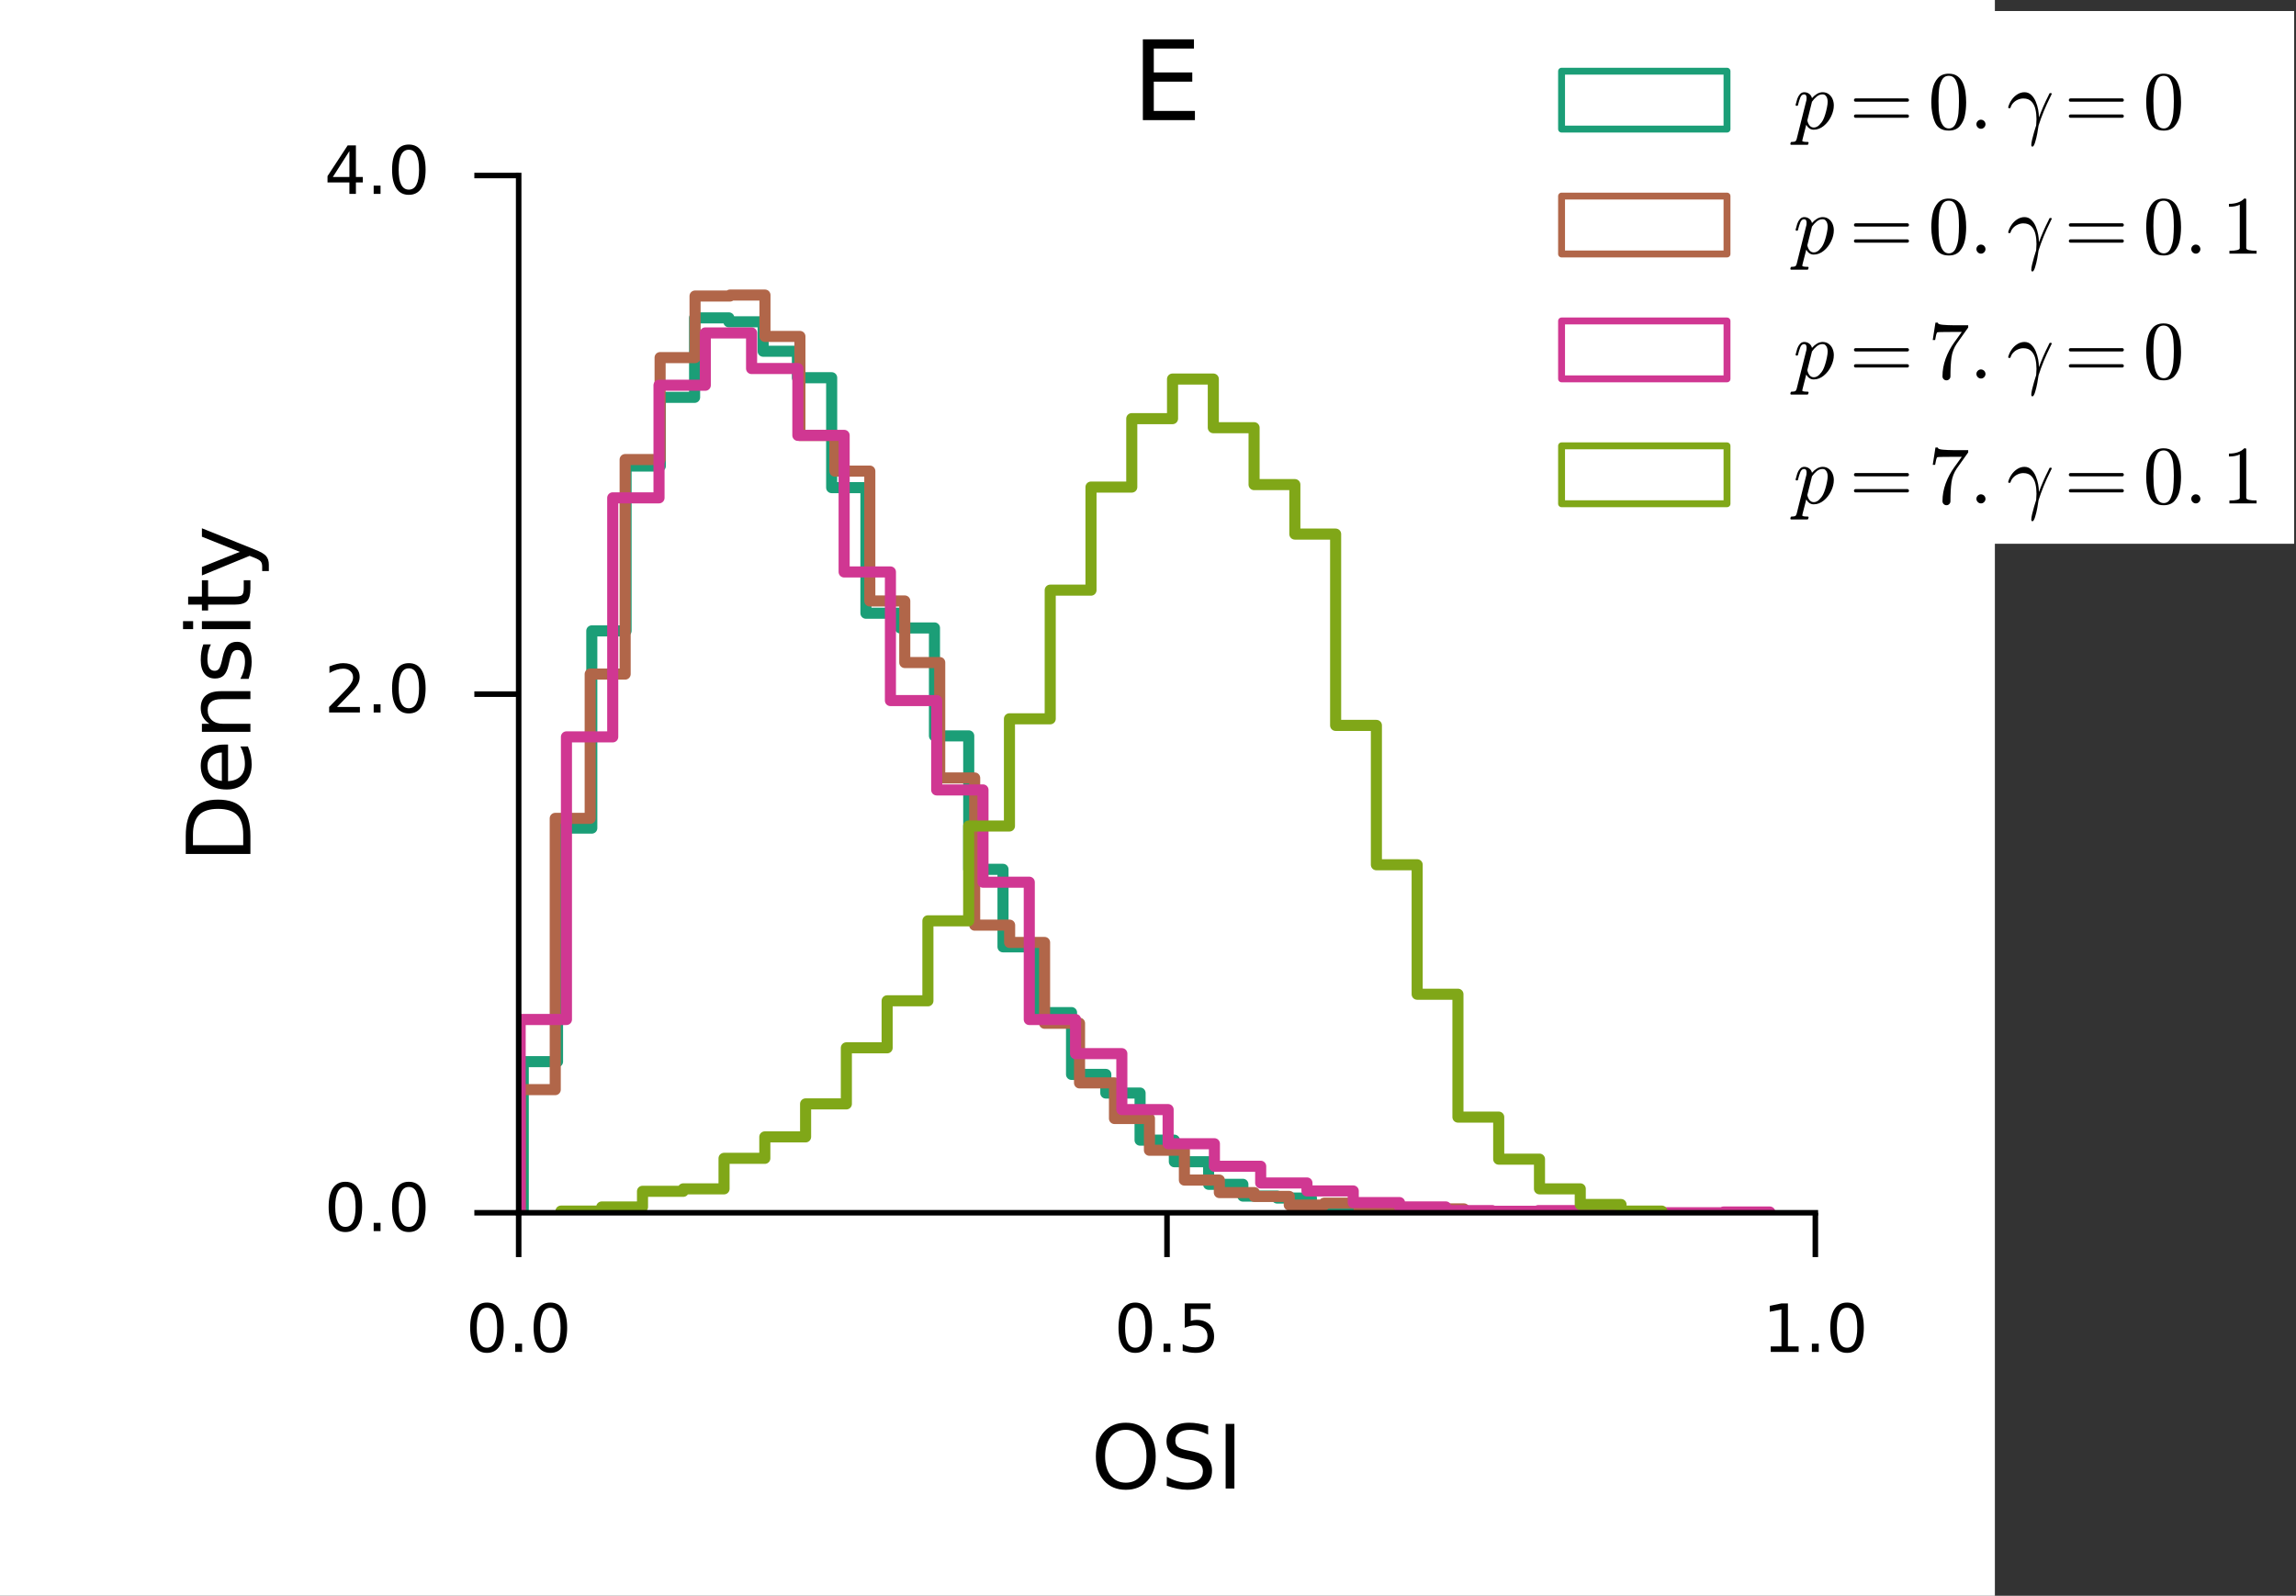 <?xml version="1.0" encoding="UTF-8" standalone="no"?>
<!-- Created with matplotlib (http://matplotlib.org/) -->

<svg
   xmlns:dc="http://purl.org/dc/elements/1.1/"
   xmlns:cc="http://creativecommons.org/ns#"
   xmlns:rdf="http://www.w3.org/1999/02/22-rdf-syntax-ns#"
   xmlns:svg="http://www.w3.org/2000/svg"
   xmlns="http://www.w3.org/2000/svg"
   xmlns:xlink="http://www.w3.org/1999/xlink"
   xmlns:sodipodi="http://sodipodi.sourceforge.net/DTD/sodipodi-0.dtd"
   xmlns:inkscape="http://www.inkscape.org/namespaces/inkscape"
   height="180"
   version="1.1"
   viewBox="0 0 207.17 144"
   width="258.962"
   id="svg13014"
   inkscape:version="0.48.4 r9939"
   sodipodi:docname="OSIhist_vs_p_and_gamma_E.svg">
  <rect x="0" y="0" width="207.17" height="144" fill="#333333" stroke="none"/>
  <sodipodi:namedview
     pagecolor="#ffffff"
     bordercolor="#666666"
     borderopacity="1"
     objecttolerance="10"
     gridtolerance="10"
     guidetolerance="10"
     inkscape:pageopacity="0"
     inkscape:pageshadow="2"
     inkscape:window-width="893"
     inkscape:window-height="761"
     id="namedview13213"
     showgrid="false"
     fit-margin-top="0"
     fit-margin-left="0"
     fit-margin-right="0"
     fit-margin-bottom="0"
     inkscape:zoom="1.2888889"
     inkscape:cx="112.5"
     inkscape:cy="90"
     inkscape:window-x="611"
     inkscape:window-y="395"
     inkscape:window-maximized="0"
     inkscape:current-layer="svg13014" />
  <defs
     id="defs13016"
     style="stroke-linecap:butt;stroke-linejoin:round;stroke-miterlimit:100000">
    <style
       type="text/css"
       id="style13018">
*{stroke-linecap:butt;stroke-linejoin:round;stroke-miterlimit:100000;}
  </style>
    <clipPath
       clipPathUnits="userSpaceOnUse"
       id="clipPath10729">
      <rect
         style="fill:#34342a;fill-opacity:0;stroke:#000000;stroke-width:1.6;stroke-linecap:butt;stroke-linejoin:round;stroke-miterlimit:4;stroke-opacity:1;stroke-dasharray:none;stroke-dashoffset:0"
         id="rect10731"
         width="117.931"
         height="77.276"
         x="234.931"
         y="2.793" />
    </clipPath>
    <clipPath
       id="pc9df0238e3">
      <rect
         height="259.2"
         width="324"
         x="36"
         y="0"
         id="rect10721"
         style="stroke-linecap:butt;stroke-linejoin:round;stroke-miterlimit:100000" />
    </clipPath>
    <clipPath
       id="clipPath13231">
      <rect
         height="259.2"
         width="324"
         x="36"
         y="0"
         id="rect13233"
         style="stroke-linecap:butt;stroke-linejoin:round;stroke-miterlimit:100000" />
    </clipPath>
    <clipPath
       id="clipPath13235">
      <rect
         height="259.2"
         width="324"
         x="36"
         y="0"
         id="rect13237"
         style="stroke-linecap:butt;stroke-linejoin:round;stroke-miterlimit:100000" />
    </clipPath>
    <clipPath
       id="clipPath13239">
      <rect
         height="259.2"
         width="324"
         x="36"
         y="0"
         id="rect13241"
         style="stroke-linecap:butt;stroke-linejoin:round;stroke-miterlimit:100000" />
    </clipPath>
    <clipPath
       id="clipPath13243">
      <rect
         height="259.2"
         width="324"
         x="36"
         y="0"
         id="rect13245"
         style="stroke-linecap:butt;stroke-linejoin:round;stroke-miterlimit:100000" />
    </clipPath>
    <clipPath
       id="clipPath13247">
      <rect
         height="259.2"
         width="324"
         x="36"
         y="0"
         id="rect13249"
         style="stroke-linecap:butt;stroke-linejoin:round;stroke-miterlimit:100000" />
    </clipPath>
    <clipPath
       id="clipPath13251">
      <rect
         height="259.2"
         width="324"
         x="36"
         y="0"
         id="rect13253"
         style="stroke-linecap:butt;stroke-linejoin:round;stroke-miterlimit:100000" />
    </clipPath>
    <clipPath
       id="clipPath13255">
      <rect
         height="259.2"
         width="324"
         x="36"
         y="0"
         id="rect13257"
         style="stroke-linecap:butt;stroke-linejoin:round;stroke-miterlimit:100000" />
    </clipPath>
  </defs>
  <g
     id="figure_1"
     style="stroke-linecap:butt;stroke-linejoin:round;stroke-miterlimit:100000">
    <g
       id="patch_1"
       style="stroke-linecap:butt;stroke-linejoin:round;stroke-miterlimit:100000">
      <path
         d="M 0,144 180,144 180,0 0,0 z"
         style="fill:#ffffff;stroke-linecap:butt;stroke-linejoin:round;stroke-miterlimit:100000"
         id="path13022"
         inkscape:connector-curvature="0" />
    </g>
    <g
       id="axes_1"
       style="stroke-linecap:butt;stroke-linejoin:round;stroke-miterlimit:100000">
      <g
         id="patch_2"
         style="stroke-linecap:butt;stroke-linejoin:round;stroke-miterlimit:100000">
        <path
           d="m 46.8,109.44 117,0 0,-93.6 -117,0 z"
           style="fill:#ffffff;stroke-linecap:butt;stroke-linejoin:round;stroke-miterlimit:100000"
           id="path13026"
           inkscape:connector-curvature="0" />
      </g>
      <g
         id="patch_3"
         style="stroke-linecap:butt;stroke-linejoin:round;stroke-miterlimit:100000">
        <path
           clip-path="url(#p07e83fb417)"
           d="m 47.214,109.44 0,-13.636 3.092,0 0,-21.075 3.092,0 0,-17.798 3.092,0 0,-14.876 3.092,0 0,-6.198 3.092,0 0,-7.172 3.092,0 0,0.354 3.092,0 0,2.656 3.092,0 0,2.391 3.092,0 0,9.917 3.092,0 0,11.334 3.092,0 0,1.328 3.092,0 0,9.74 3.092,0 0,12.043 3.092,0 0,6.995 3.092,0 0,5.933 3.092,0 0,5.579 3.092,0 0,1.682 3.092,0 0,4.25 3.092,0 0,1.948 3.092,0 0,2.037 3.092,0 0,1.063 3.092,0 0,0.177 3.092,0 0,1.063 3.092,0 0,-0.177 3.092,0 0,0.266 3.092,0 0,-0.088 3.092,0 0,0.266"
           style="fill:none;stroke:#1b9e77;stroke-linecap:butt;stroke-linejoin:miter;stroke-miterlimit:100000"
           id="path13029"
           inkscape:connector-curvature="0" />
      </g>
      <g
         id="patch_4"
         style="stroke-linecap:butt;stroke-linejoin:round;stroke-miterlimit:100000">
        <path
           clip-path="url(#p07e83fb417)"
           d="m 46.946,109.44 0,-11.111 3.154,0 0,-24.479 3.154,0 0,-13.021 3.154,0 0,-19.358 3.154,0 0,-9.201 3.154,0 0,-5.556 3.154,0 0,-0.087 3.154,0 0,3.733 3.154,0 0,8.941 3.154,0 0,3.212 3.154,0 0,11.719 3.154,0 0,5.556 3.154,0 0,10.417 3.154,0 0,13.281 3.154,0 0,1.563 3.154,0 0,7.292 3.154,0 0,5.382 3.154,0 0,3.212 3.154,0 0,2.865 3.154,0 0,2.691 3.154,0 0,1.128 3.154,0 0,0.347 3.154,0 0,0.781 3.154,0 0,-0.174 3.154,0 0,0.781 3.154,0 0,-0.174 3.154,0 0,-0.087 3.154,0 0,0.347"
           style="fill:none;stroke:#b16649;stroke-linecap:butt;stroke-linejoin:miter;stroke-miterlimit:100000"
           id="path13032"
           inkscape:connector-curvature="0" />
      </g>
      <g
         id="patch_5"
         style="stroke-linecap:butt;stroke-linejoin:round;stroke-miterlimit:100000">
        <path
           clip-path="url(#p07e83fb417)"
           d="m 46.935,109.44 0,-17.44 4.176,0 0,-25.504 4.176,0 0,-21.57 4.176,0 0,-10.162 4.176,0 0,-4.721 4.176,0 0,3.213 4.176,0 0,6.032 4.176,0 0,12.326 4.176,0 0,11.605 4.176,0 0,8.064 4.176,0 0,8.327 4.176,0 0,12.391 4.176,0 0,3.081 4.176,0 0,5.048 4.176,0 0,3.081 4.176,0 0,2.032 4.176,0 0,1.508 4.176,0 0,0.721 4.176,0 0,1.049 4.176,0 0,0.393 4.176,0 0,0.328 4.176,0 0,0.066 4.176,0 0,-0.066 4.176,0 0,0.131 4.176,0 0,0.066 4.176,0 0,0 4.176,0 0,-0.066 4.176,0 0,0.066"
           style="fill:none;stroke:#d03792;stroke-linecap:butt;stroke-linejoin:miter;stroke-miterlimit:100000"
           id="path13035"
           inkscape:connector-curvature="0" />
      </g>
      <g
         id="patch_6"
         style="stroke-linecap:butt;stroke-linejoin:round;stroke-miterlimit:100000">
        <path
           clip-path="url(#p07e83fb417)"
           d="m 50.616,109.44 0,-0.149 3.679,0 0,-0.372 3.679,0 0,-1.414 3.679,0 0,-0.223 3.679,0 0,-2.753 3.679,0 0,-1.935 3.679,0 0,-2.977 3.679,0 0,-5.06 3.679,0 0,-4.242 3.679,0 0,-7.218 3.679,0 0,-8.558 3.679,0 0,-9.674 3.679,0 0,-11.609 3.679,0 0,-9.302 3.679,0 0,-6.176 3.679,0 0,-3.572 3.679,0 0,4.39 3.679,0 0,5.135 3.679,0 0,4.465 3.679,0 0,17.264 3.679,0 0,12.576 3.679,0 0,11.683 3.679,0 0,11.088 3.679,0 0,3.795 3.679,0 0,2.679 3.679,0 0,1.414 3.679,0 0,0.595 3.679,0 0,0.149"
           style="fill:none;stroke:#80a718;stroke-linecap:butt;stroke-linejoin:miter;stroke-miterlimit:100000"
           id="path13038"
           inkscape:connector-curvature="0" />
      </g>
      <g
         id="patch_7"
         style="stroke-linecap:butt;stroke-linejoin:round;stroke-miterlimit:100000">
        <path
           d="m 46.8,109.44 117,0"
           style="fill:none;stroke:#000000;stroke-width:0.5;stroke-linecap:square;stroke-linejoin:miter;stroke-miterlimit:100000"
           id="path13041"
           inkscape:connector-curvature="0" />
      </g>
      <g
         id="patch_8"
         style="stroke-linecap:butt;stroke-linejoin:round;stroke-miterlimit:100000">
        <path
           d="m 46.8,109.44 0,-93.6"
           style="fill:none;stroke:#000000;stroke-width:0.5;stroke-linecap:square;stroke-linejoin:miter;stroke-miterlimit:100000"
           id="path13044"
           inkscape:connector-curvature="0" />
      </g>
      <g
         id="matplotlib.axis_1"
         style="stroke-linecap:butt;stroke-linejoin:round;stroke-miterlimit:100000">
        <g
           id="xtick_1"
           style="stroke-linecap:butt;stroke-linejoin:round;stroke-miterlimit:100000">
          <g
             id="line2d_1"
             style="stroke-linecap:butt;stroke-linejoin:round;stroke-miterlimit:100000">
            <defs
               id="defs13049">
              <path
                 d="M 0,0 0,4"
                 id="mc00dfdba0e"
                 style="stroke:#000000;stroke-width:0.5;stroke-linecap:butt;stroke-linejoin:round;stroke-miterlimit:100000"
                 inkscape:connector-curvature="0" />
            </defs>
            <g
               id="g13052"
               style="stroke-linecap:butt;stroke-linejoin:round;stroke-miterlimit:100000">
              <use
                 style="stroke:#000000;stroke-width:0.5;stroke-linecap:butt;stroke-linejoin:round;stroke-miterlimit:100000"
                 x="46.8"
                 xlink:href="#mc00dfdba0e"
                 y="109.44"
                 id="use13054"
                 width="180"
                 height="144" />
            </g>
          </g>
          <g
             id="text_1"
             style="stroke-linecap:butt;stroke-linejoin:round;stroke-miterlimit:100000">
            <!-- 0.0 -->
            <defs
               id="defs13057">
              <path
                 d="m 31.781,66.406 q -7.609,0 -11.453,-7.5 Q 16.5,51.422 16.5,36.375 q 0,-14.984 3.828,-22.484 3.844,-7.5 11.453,-7.5 7.672,0 11.5,7.5 3.844,7.5 3.844,22.484 0,15.047 -3.844,22.531 -3.828,7.5 -11.5,7.5 m 0,7.812 q 12.266,0 18.734,-9.703 6.469,-9.688 6.469,-28.141 0,-18.406 -6.469,-28.109 -6.469,-9.688 -18.734,-9.688 -12.25,0 -18.719,9.688 Q 6.594,17.969 6.594,36.375 q 0,18.453 6.469,28.141 6.469,9.703 18.719,9.703"
                 id="BitstreamVeraSans-Roman-30"
                 inkscape:connector-curvature="0"
                 style="stroke-linecap:butt;stroke-linejoin:round;stroke-miterlimit:100000" />
              <path
                 d="M 10.688,12.406 21,12.406 21,0 10.688,0 z"
                 id="BitstreamVeraSans-Roman-2e"
                 inkscape:connector-curvature="0"
                 style="stroke-linecap:butt;stroke-linejoin:round;stroke-miterlimit:100000" />
            </defs>
            <g
               transform="matrix(0.06,0,0,-0.06,42.029,121.999)"
               id="g13061"
               style="stroke-linecap:butt;stroke-linejoin:round;stroke-miterlimit:100000">
              <use
                 xlink:href="#BitstreamVeraSans-Roman-30"
                 id="use13063"
                 style="stroke-linecap:butt;stroke-linejoin:round;stroke-miterlimit:100000"
                 x="0"
                 y="0"
                 width="180"
                 height="144" />
              <use
                 x="63.623"
                 xlink:href="#BitstreamVeraSans-Roman-2e"
                 id="use13065"
                 style="stroke-linecap:butt;stroke-linejoin:round;stroke-miterlimit:100000"
                 y="0"
                 width="180"
                 height="144" />
              <use
                 x="95.41"
                 xlink:href="#BitstreamVeraSans-Roman-30"
                 id="use13067"
                 style="stroke-linecap:butt;stroke-linejoin:round;stroke-miterlimit:100000"
                 y="0"
                 width="180"
                 height="144" />
            </g>
          </g>
        </g>
        <g
           id="xtick_2"
           style="stroke-linecap:butt;stroke-linejoin:round;stroke-miterlimit:100000">
          <g
             id="line2d_2"
             style="stroke-linecap:butt;stroke-linejoin:round;stroke-miterlimit:100000">
            <g
               id="g13071"
               style="stroke-linecap:butt;stroke-linejoin:round;stroke-miterlimit:100000">
              <use
                 style="stroke:#000000;stroke-width:0.5;stroke-linecap:butt;stroke-linejoin:round;stroke-miterlimit:100000"
                 x="105.3"
                 xlink:href="#mc00dfdba0e"
                 y="109.44"
                 id="use13073"
                 width="180"
                 height="144" />
            </g>
          </g>
          <g
             id="text_2"
             style="stroke-linecap:butt;stroke-linejoin:round;stroke-miterlimit:100000">
            <!-- 0.5 -->
            <defs
               id="defs13076">
              <path
                 d="m 10.797,72.906 38.719,0 0,-8.312 -29.688,0 0,-17.859 q 2.141,0.734 4.281,1.094 2.156,0.359 4.312,0.359 Q 40.625,48.188 47.75,41.5 54.891,34.812 54.891,23.391 54.891,11.625 47.562,5.094 40.234,-1.422 26.906,-1.422 q -4.594,0 -9.359,0.781 -4.75,0.781 -9.828,2.344 l 0,9.922 q 4.391,-2.391 9.078,-3.562 4.688,-1.172 9.906,-1.172 8.453,0 13.375,4.438 4.938,4.438 4.938,12.062 0,7.609 -4.938,12.047 -4.922,4.453 -13.375,4.453 -3.953,0 -7.891,-0.875 -3.922,-0.875 -8.016,-2.734 z"
                 id="BitstreamVeraSans-Roman-35"
                 inkscape:connector-curvature="0"
                 style="stroke-linecap:butt;stroke-linejoin:round;stroke-miterlimit:100000" />
            </defs>
            <g
               transform="matrix(0.06,0,0,-0.06,100.529,121.999)"
               id="g13079"
               style="stroke-linecap:butt;stroke-linejoin:round;stroke-miterlimit:100000">
              <use
                 xlink:href="#BitstreamVeraSans-Roman-30"
                 id="use13081"
                 style="stroke-linecap:butt;stroke-linejoin:round;stroke-miterlimit:100000"
                 x="0"
                 y="0"
                 width="180"
                 height="144" />
              <use
                 x="63.623"
                 xlink:href="#BitstreamVeraSans-Roman-2e"
                 id="use13083"
                 style="stroke-linecap:butt;stroke-linejoin:round;stroke-miterlimit:100000"
                 y="0"
                 width="180"
                 height="144" />
              <use
                 x="95.41"
                 xlink:href="#BitstreamVeraSans-Roman-35"
                 id="use13085"
                 style="stroke-linecap:butt;stroke-linejoin:round;stroke-miterlimit:100000"
                 y="0"
                 width="180"
                 height="144" />
            </g>
          </g>
        </g>
        <g
           id="xtick_3"
           style="stroke-linecap:butt;stroke-linejoin:round;stroke-miterlimit:100000">
          <g
             id="line2d_3"
             style="stroke-linecap:butt;stroke-linejoin:round;stroke-miterlimit:100000">
            <g
               id="g13089"
               style="stroke-linecap:butt;stroke-linejoin:round;stroke-miterlimit:100000">
              <use
                 style="stroke:#000000;stroke-width:0.5;stroke-linecap:butt;stroke-linejoin:round;stroke-miterlimit:100000"
                 x="163.8"
                 xlink:href="#mc00dfdba0e"
                 y="109.44"
                 id="use13091"
                 width="180"
                 height="144" />
            </g>
          </g>
          <g
             id="text_3"
             style="stroke-linecap:butt;stroke-linejoin:round;stroke-miterlimit:100000">
            <!-- 1.0 -->
            <defs
               id="defs13094">
              <path
                 d="m 12.406,8.297 16.109,0 0,55.625 -17.531,-3.516 0,8.984 17.438,3.516 9.859,0 0,-64.609 16.109,0 0,-8.297 -41.984,0 z"
                 id="BitstreamVeraSans-Roman-31"
                 inkscape:connector-curvature="0"
                 style="stroke-linecap:butt;stroke-linejoin:round;stroke-miterlimit:100000" />
            </defs>
            <g
               transform="matrix(0.06,0,0,-0.06,159.029,121.999)"
               id="g13097"
               style="stroke-linecap:butt;stroke-linejoin:round;stroke-miterlimit:100000">
              <use
                 xlink:href="#BitstreamVeraSans-Roman-31"
                 id="use13099"
                 style="stroke-linecap:butt;stroke-linejoin:round;stroke-miterlimit:100000"
                 x="0"
                 y="0"
                 width="180"
                 height="144" />
              <use
                 x="63.623"
                 xlink:href="#BitstreamVeraSans-Roman-2e"
                 id="use13101"
                 style="stroke-linecap:butt;stroke-linejoin:round;stroke-miterlimit:100000"
                 y="0"
                 width="180"
                 height="144" />
              <use
                 x="95.41"
                 xlink:href="#BitstreamVeraSans-Roman-30"
                 id="use13103"
                 style="stroke-linecap:butt;stroke-linejoin:round;stroke-miterlimit:100000"
                 y="0"
                 width="180"
                 height="144" />
            </g>
          </g>
        </g>
        <g
           id="text_4"
           style="stroke-linecap:butt;stroke-linejoin:round;stroke-miterlimit:100000">
          <!-- OSI -->
          <defs
             id="defs13106">
            <path
               d="m 39.406,66.219 q -10.75,0 -17.078,-8.016 -6.312,-8 -6.312,-21.828 0,-13.766 6.312,-21.781 6.328,-8 17.078,-8 10.734,0 17.016,8 6.281,8.016 6.281,21.781 0,13.828 -6.281,21.828 -6.281,8.016 -17.016,8.016 m 0,8 q 15.328,0 24.5,-10.281 9.188,-10.281 9.188,-27.562 0,-17.234 -9.188,-27.516 -9.172,-10.281 -24.5,-10.281 -15.375,0 -24.594,10.25 Q 5.609,19.094 5.609,36.375 q 0,17.281 9.203,27.562 9.219,10.281 24.594,10.281"
               id="BitstreamVeraSans-Roman-4f"
               inkscape:connector-curvature="0"
               style="stroke-linecap:butt;stroke-linejoin:round;stroke-miterlimit:100000" />
            <path
               d="m 53.516,70.516 0,-9.625 q -5.609,2.688 -10.594,4 -4.984,1.328 -9.625,1.328 -8.047,0 -12.422,-3.125 -4.375,-3.125 -4.375,-8.891 0,-4.844 2.906,-7.312 2.906,-2.453 11.016,-3.969 L 36.375,41.703 Q 47.406,39.594 52.656,34.297 57.906,29 57.906,20.125 q 0,-10.609 -7.109,-16.078 -7.094,-5.469 -20.812,-5.469 -5.172,0 -11.016,1.172 -5.828,1.172 -12.078,3.469 l 0,10.156 q 6,-3.359 11.766,-5.078 5.766,-1.703 11.328,-1.703 8.438,0 13.031,3.312 4.594,3.328 4.594,9.484 0,5.359 -3.297,8.391 Q 41.016,30.812 33.5,32.328 L 27.484,33.5 q -11.031,2.188 -15.969,6.875 -4.922,4.688 -4.922,13.047 0,9.672 6.812,15.234 6.812,5.562 18.766,5.562 5.141,0 10.453,-0.938 5.328,-0.922 10.891,-2.766"
               id="BitstreamVeraSans-Roman-53"
               inkscape:connector-curvature="0"
               style="stroke-linecap:butt;stroke-linejoin:round;stroke-miterlimit:100000" />
            <path
               d="m 9.812,72.906 9.859,0 L 19.672,0 9.812,0 z"
               id="BitstreamVeraSans-Roman-49"
               inkscape:connector-curvature="0"
               style="stroke-linecap:butt;stroke-linejoin:round;stroke-miterlimit:100000" />
          </defs>
          <g
             transform="matrix(0.08,0,0,-0.08,98.432,134.326)"
             id="g13111"
             style="stroke-linecap:butt;stroke-linejoin:round;stroke-miterlimit:100000">
            <use
               xlink:href="#BitstreamVeraSans-Roman-4f"
               id="use13113"
               style="stroke-linecap:butt;stroke-linejoin:round;stroke-miterlimit:100000"
               x="0"
               y="0"
               width="180"
               height="144" />
            <use
               x="78.711"
               xlink:href="#BitstreamVeraSans-Roman-53"
               id="use13115"
               style="stroke-linecap:butt;stroke-linejoin:round;stroke-miterlimit:100000"
               y="0"
               width="180"
               height="144" />
            <use
               x="142.188"
               xlink:href="#BitstreamVeraSans-Roman-49"
               id="use13117"
               style="stroke-linecap:butt;stroke-linejoin:round;stroke-miterlimit:100000"
               y="0"
               width="180"
               height="144" />
          </g>
        </g>
      </g>
      <g
         id="matplotlib.axis_2"
         style="stroke-linecap:butt;stroke-linejoin:round;stroke-miterlimit:100000">
        <g
           id="ytick_1"
           style="stroke-linecap:butt;stroke-linejoin:round;stroke-miterlimit:100000">
          <g
             id="line2d_4"
             style="stroke-linecap:butt;stroke-linejoin:round;stroke-miterlimit:100000">
            <defs
               id="defs13122">
              <path
                 d="M 0,0 -4,0"
                 id="mcf8a380e6e"
                 style="stroke:#000000;stroke-width:0.5;stroke-linecap:butt;stroke-linejoin:round;stroke-miterlimit:100000"
                 inkscape:connector-curvature="0" />
            </defs>
            <g
               id="g13125"
               style="stroke-linecap:butt;stroke-linejoin:round;stroke-miterlimit:100000">
              <use
                 style="stroke:#000000;stroke-width:0.5;stroke-linecap:butt;stroke-linejoin:round;stroke-miterlimit:100000"
                 x="46.8"
                 xlink:href="#mcf8a380e6e"
                 y="109.44"
                 id="use13127"
                 width="180"
                 height="144" />
            </g>
          </g>
          <g
             id="text_5"
             style="stroke-linecap:butt;stroke-linejoin:round;stroke-miterlimit:100000">
            <!-- 0.0 -->
            <g
               transform="matrix(0.06,0,0,-0.06,29.258,111.096)"
               id="g13130"
               style="stroke-linecap:butt;stroke-linejoin:round;stroke-miterlimit:100000">
              <use
                 xlink:href="#BitstreamVeraSans-Roman-30"
                 id="use13132"
                 style="stroke-linecap:butt;stroke-linejoin:round;stroke-miterlimit:100000"
                 x="0"
                 y="0"
                 width="180"
                 height="144" />
              <use
                 x="63.623"
                 xlink:href="#BitstreamVeraSans-Roman-2e"
                 id="use13134"
                 style="stroke-linecap:butt;stroke-linejoin:round;stroke-miterlimit:100000"
                 y="0"
                 width="180"
                 height="144" />
              <use
                 x="95.41"
                 xlink:href="#BitstreamVeraSans-Roman-30"
                 id="use13136"
                 style="stroke-linecap:butt;stroke-linejoin:round;stroke-miterlimit:100000"
                 y="0"
                 width="180"
                 height="144" />
            </g>
          </g>
        </g>
        <g
           id="ytick_2"
           style="stroke-linecap:butt;stroke-linejoin:round;stroke-miterlimit:100000">
          <g
             id="line2d_5"
             style="stroke-linecap:butt;stroke-linejoin:round;stroke-miterlimit:100000">
            <g
               id="g13140"
               style="stroke-linecap:butt;stroke-linejoin:round;stroke-miterlimit:100000">
              <use
                 style="stroke:#000000;stroke-width:0.5;stroke-linecap:butt;stroke-linejoin:round;stroke-miterlimit:100000"
                 x="46.8"
                 xlink:href="#mcf8a380e6e"
                 y="62.64"
                 id="use13142"
                 width="180"
                 height="144" />
            </g>
          </g>
          <g
             id="text_6"
             style="stroke-linecap:butt;stroke-linejoin:round;stroke-miterlimit:100000">
            <!-- 2.0 -->
            <defs
               id="defs13145">
              <path
                 d="m 19.188,8.297 34.422,0 0,-8.297 -46.281,0 0,8.297 q 5.609,5.812 15.297,15.594 9.703,9.797 12.188,12.641 4.734,5.312 6.609,9 1.891,3.688 1.891,7.25 0,5.812 -4.078,9.469 -4.078,3.672 -10.625,3.672 -4.641,0 -9.797,-1.609 -5.141,-1.609 -11,-4.891 l 0,9.969 Q 13.766,71.781 18.938,73 q 5.188,1.219 9.484,1.219 11.328,0 18.062,-5.672 6.734,-5.656 6.734,-15.125 0,-4.5 -1.688,-8.531 Q 49.859,40.875 45.406,35.406 44.188,33.984 37.641,27.219 31.109,20.453 19.188,8.297"
                 id="BitstreamVeraSans-Roman-32"
                 inkscape:connector-curvature="0"
                 style="stroke-linecap:butt;stroke-linejoin:round;stroke-miterlimit:100000" />
            </defs>
            <g
               transform="matrix(0.06,0,0,-0.06,29.258,64.296)"
               id="g13148"
               style="stroke-linecap:butt;stroke-linejoin:round;stroke-miterlimit:100000">
              <use
                 xlink:href="#BitstreamVeraSans-Roman-32"
                 id="use13150"
                 style="stroke-linecap:butt;stroke-linejoin:round;stroke-miterlimit:100000"
                 x="0"
                 y="0"
                 width="180"
                 height="144" />
              <use
                 x="63.623"
                 xlink:href="#BitstreamVeraSans-Roman-2e"
                 id="use13152"
                 style="stroke-linecap:butt;stroke-linejoin:round;stroke-miterlimit:100000"
                 y="0"
                 width="180"
                 height="144" />
              <use
                 x="95.41"
                 xlink:href="#BitstreamVeraSans-Roman-30"
                 id="use13154"
                 style="stroke-linecap:butt;stroke-linejoin:round;stroke-miterlimit:100000"
                 y="0"
                 width="180"
                 height="144" />
            </g>
          </g>
        </g>
        <g
           id="ytick_3"
           style="stroke-linecap:butt;stroke-linejoin:round;stroke-miterlimit:100000">
          <g
             id="line2d_6"
             style="stroke-linecap:butt;stroke-linejoin:round;stroke-miterlimit:100000">
            <g
               id="g13158"
               style="stroke-linecap:butt;stroke-linejoin:round;stroke-miterlimit:100000">
              <use
                 style="stroke:#000000;stroke-width:0.5;stroke-linecap:butt;stroke-linejoin:round;stroke-miterlimit:100000"
                 x="46.8"
                 xlink:href="#mcf8a380e6e"
                 y="15.84"
                 id="use13160"
                 width="180"
                 height="144" />
            </g>
          </g>
          <g
             id="text_7"
             style="stroke-linecap:butt;stroke-linejoin:round;stroke-miterlimit:100000">
            <!-- 4.0 -->
            <defs
               id="defs13163">
              <path
                 d="m 37.797,64.312 -24.906,-38.922 24.906,0 z m -2.594,8.594 12.406,0 0,-47.516 10.406,0 0,-8.203 -10.406,0 0,-17.188 -9.812,0 0,17.188 -32.906,0 0,9.516 z"
                 id="BitstreamVeraSans-Roman-34"
                 inkscape:connector-curvature="0"
                 style="stroke-linecap:butt;stroke-linejoin:round;stroke-miterlimit:100000" />
            </defs>
            <g
               transform="matrix(0.06,0,0,-0.06,29.258,17.496)"
               id="g13166"
               style="stroke-linecap:butt;stroke-linejoin:round;stroke-miterlimit:100000">
              <use
                 xlink:href="#BitstreamVeraSans-Roman-34"
                 id="use13168"
                 style="stroke-linecap:butt;stroke-linejoin:round;stroke-miterlimit:100000"
                 x="0"
                 y="0"
                 width="180"
                 height="144" />
              <use
                 x="63.623"
                 xlink:href="#BitstreamVeraSans-Roman-2e"
                 id="use13170"
                 style="stroke-linecap:butt;stroke-linejoin:round;stroke-miterlimit:100000"
                 y="0"
                 width="180"
                 height="144" />
              <use
                 x="95.41"
                 xlink:href="#BitstreamVeraSans-Roman-30"
                 id="use13172"
                 style="stroke-linecap:butt;stroke-linejoin:round;stroke-miterlimit:100000"
                 y="0"
                 width="180"
                 height="144" />
            </g>
          </g>
        </g>
        <g
           id="text_8"
           style="stroke-linecap:butt;stroke-linejoin:round;stroke-miterlimit:100000">
          <!-- Density -->
          <defs
             id="defs13175">
            <path
               d="m 54.891,33.016 0,-33.016 -8.984,0 0,32.719 q 0,7.766 -3.031,11.609 -3.031,3.859 -9.078,3.859 -7.281,0 -11.484,-4.641 -4.203,-4.625 -4.203,-12.641 l 0,-30.906 -9.031,0 0,54.688 9.031,0 0,-8.5 q 3.234,4.938 7.594,7.375 4.375,2.438 10.094,2.438 9.422,0 14.25,-5.828 4.844,-5.828 4.844,-17.156"
               id="BitstreamVeraSans-Roman-6e"
               inkscape:connector-curvature="0"
               style="stroke-linecap:butt;stroke-linejoin:round;stroke-miterlimit:100000" />
            <path
               d="m 19.672,64.797 0,-56.688 11.922,0 q 15.094,0 22.094,6.828 7,6.844 7,21.594 0,14.641 -7,21.453 -7,6.812 -22.094,6.812 z M 9.812,72.906 l 20.266,0 q 21.188,0 31.094,-8.812 9.922,-8.812 9.922,-27.562 0,-18.859 -9.969,-27.703 Q 51.172,0 30.078,0 L 9.812,0 z"
               id="BitstreamVeraSans-Roman-44"
               inkscape:connector-curvature="0"
               style="stroke-linecap:butt;stroke-linejoin:round;stroke-miterlimit:100000" />
            <path
               d="m 9.422,54.688 8.984,0 0,-54.688 -8.984,0 z m 0,21.297 8.984,0 0,-11.391 -8.984,0 z"
               id="BitstreamVeraSans-Roman-69"
               inkscape:connector-curvature="0"
               style="stroke-linecap:butt;stroke-linejoin:round;stroke-miterlimit:100000" />
            <path
               d="M 32.172,-5.078 Q 28.375,-14.844 24.75,-17.812 q -3.609,-2.984 -9.656,-2.984 l -7.188,0 0,7.516 5.281,0 q 3.703,0 5.75,1.766 2.062,1.75 4.547,8.297 L 25.094,0.875 2.984,54.688 12.5,54.688 29.594,11.922 46.688,54.688 l 9.516,0 z"
               id="BitstreamVeraSans-Roman-79"
               inkscape:connector-curvature="0"
               style="stroke-linecap:butt;stroke-linejoin:round;stroke-miterlimit:100000" />
            <path
               d="m 56.203,29.594 0,-4.391 -41.312,0 q 0.594,-9.281 5.594,-14.141 5,-4.859 13.938,-4.859 5.172,0 10.031,1.266 4.859,1.266 9.656,3.812 l 0,-8.5 q -4.844,-2.047 -9.922,-3.125 -5.078,-1.078 -10.297,-1.078 -13.094,0 -20.734,7.609 -7.641,7.625 -7.641,20.625 0,13.422 7.25,21.297 Q 20.016,56 32.328,56 q 11.031,0 17.453,-7.109 6.422,-7.094 6.422,-19.297 m -8.984,2.641 q -0.094,7.359 -4.125,11.75 -4.031,4.406 -10.672,4.406 -7.516,0 -12.031,-4.25 -4.516,-4.25 -5.203,-11.969 z"
               id="BitstreamVeraSans-Roman-65"
               inkscape:connector-curvature="0"
               style="stroke-linecap:butt;stroke-linejoin:round;stroke-miterlimit:100000" />
            <path
               d="m 18.312,70.219 0,-15.531 18.5,0 0,-6.984 -18.5,0 0,-29.688 q 0,-6.688 1.828,-8.594 1.828,-1.906 7.453,-1.906 l 9.219,0 L 36.812,0 27.594,0 Q 17.188,0 13.234,3.875 9.281,7.766 9.281,18.016 l 0,29.688 -6.594,0 0,6.984 6.594,0 0,15.531 z"
               id="BitstreamVeraSans-Roman-74"
               inkscape:connector-curvature="0"
               style="stroke-linecap:butt;stroke-linejoin:round;stroke-miterlimit:100000" />
            <path
               d="m 44.281,53.078 0,-8.5 Q 40.484,46.531 36.375,47.5 q -4.094,0.984 -8.5,0.984 -6.688,0 -10.031,-2.047 Q 14.5,44.391 14.5,40.281 q 0,-3.125 2.391,-4.906 2.391,-1.781 9.625,-3.391 l 3.078,-0.688 Q 39.156,29.25 43.188,25.516 47.219,21.781 47.219,15.094 q 0,-7.625 -6.031,-12.078 -6.031,-4.438 -16.578,-4.438 -4.391,0 -9.156,0.859 Q 10.688,0.297 5.422,2 l 0,9.281 q 4.984,-2.594 9.812,-3.891 4.828,-1.281 9.578,-1.281 6.344,0 9.75,2.172 3.422,2.172 3.422,6.125 0,3.656 -2.469,5.609 -2.453,1.953 -10.812,3.766 l -3.125,0.734 q -8.344,1.75 -12.062,5.391 -3.703,3.641 -3.703,9.984 0,7.719 5.469,11.906 Q 16.75,56 26.812,56 q 4.969,0 9.359,-0.734 4.406,-0.719 8.109,-2.188"
               id="BitstreamVeraSans-Roman-73"
               inkscape:connector-curvature="0"
               style="stroke-linecap:butt;stroke-linejoin:round;stroke-miterlimit:100000" />
          </defs>
          <g
             transform="matrix(0,-0.08,-0.08,0,22.594,77.847)"
             id="g13184"
             style="stroke-linecap:butt;stroke-linejoin:round;stroke-miterlimit:100000">
            <use
               xlink:href="#BitstreamVeraSans-Roman-44"
               id="use13186"
               style="stroke-linecap:butt;stroke-linejoin:round;stroke-miterlimit:100000"
               x="0"
               y="0"
               width="180"
               height="144" />
            <use
               x="77.002"
               xlink:href="#BitstreamVeraSans-Roman-65"
               id="use13188"
               style="stroke-linecap:butt;stroke-linejoin:round;stroke-miterlimit:100000"
               y="0"
               width="180"
               height="144" />
            <use
               x="138.525"
               xlink:href="#BitstreamVeraSans-Roman-6e"
               id="use13190"
               style="stroke-linecap:butt;stroke-linejoin:round;stroke-miterlimit:100000"
               y="0"
               width="180"
               height="144" />
            <use
               x="201.904"
               xlink:href="#BitstreamVeraSans-Roman-73"
               id="use13192"
               style="stroke-linecap:butt;stroke-linejoin:round;stroke-miterlimit:100000"
               y="0"
               width="180"
               height="144" />
            <use
               x="254.004"
               xlink:href="#BitstreamVeraSans-Roman-69"
               id="use13194"
               style="stroke-linecap:butt;stroke-linejoin:round;stroke-miterlimit:100000"
               y="0"
               width="180"
               height="144" />
            <use
               x="281.787"
               xlink:href="#BitstreamVeraSans-Roman-74"
               id="use13196"
               style="stroke-linecap:butt;stroke-linejoin:round;stroke-miterlimit:100000"
               y="0"
               width="180"
               height="144" />
            <use
               x="320.996"
               xlink:href="#BitstreamVeraSans-Roman-79"
               id="use13198"
               style="stroke-linecap:butt;stroke-linejoin:round;stroke-miterlimit:100000"
               y="0"
               width="180"
               height="144" />
          </g>
        </g>
      </g>
      <g
         id="text_9"
         style="stroke-linecap:butt;stroke-linejoin:round;stroke-miterlimit:100000">
        <!-- E -->
        <defs
           id="defs13201">
          <path
             d="m 9.812,72.906 46.094,0 0,-8.312 -36.234,0 0,-21.578 34.719,0 0,-8.297 -34.719,0 0,-26.422 37.109,0 L 56.781,0 9.812,0 z"
             id="BitstreamVeraSans-Roman-45"
             inkscape:connector-curvature="0"
             style="stroke-linecap:butt;stroke-linejoin:round;stroke-miterlimit:100000" />
        </defs>
        <g
           transform="matrix(0.1,0,0,-0.1,102.141,10.84)"
           id="g13204"
           style="stroke-linecap:butt;stroke-linejoin:round;stroke-miterlimit:100000">
          <use
             xlink:href="#BitstreamVeraSans-Roman-45"
             id="use13206"
             style="stroke-linecap:butt;stroke-linejoin:round;stroke-miterlimit:100000"
             x="0"
             y="0"
             width="180"
             height="144" />
        </g>
      </g>
    </g>
  </g>
  <defs
     id="defs13208">
    <clipPath
       id="p07e83fb417">
      <rect
         height="93.6"
         width="117"
         x="46.8"
         y="15.84"
         id="rect13211"
         style="stroke-linecap:butt;stroke-linejoin:round;stroke-miterlimit:100000" />
    </clipPath>
  </defs>
  <g
     transform="matrix(0.622,0,0,0.622,-12.484,-0.739)"
     id="figure_1-0"
     clip-path="url(#clipPath10729)"
     style="stroke-linecap:butt;stroke-linejoin:round;stroke-miterlimit:100000">
    <g
       id="patch_1-4"
       style="stroke-linecap:butt;stroke-linejoin:round;stroke-miterlimit:100000">
      <path
         inkscape:connector-curvature="0"
         d="M 0,288 360,288 360,0 0,0 z"
         style="fill:#ffffff;stroke-linecap:butt;stroke-linejoin:round;stroke-miterlimit:100000"
         id="path10418" />
    </g>
    <g
       id="axes_1-6"
       style="stroke-linecap:butt;stroke-linejoin:round;stroke-miterlimit:100000">
      <g
         id="patch_2-4"
         style="stroke-linecap:butt;stroke-linejoin:round;stroke-miterlimit:100000">
        <path
           inkscape:connector-curvature="0"
           d="m 36,259.2 324,0 L 360,0 36,0 z"
           style="fill:#ffffff;stroke-linecap:butt;stroke-linejoin:round;stroke-miterlimit:100000"
           id="path10422" />
      </g>
      <g
         id="patch_3-6"
         style="stroke-linecap:butt;stroke-linejoin:round;stroke-miterlimit:100000">
        <path
           inkscape:connector-curvature="0"
           clip-path="url(#pc9df0238e3)"
           d="m 37.146,259.2 0,-37.763 8.562,0 0,-58.36 8.562,0 0,-49.287 8.562,0 0,-41.195 8.562,0 0,-17.165 8.562,0 0,-19.862 8.562,0 0,0.981 8.562,0 0,7.356 8.562,0 0,6.621 8.562,0 0,27.464 8.562,0 0,31.387 8.562,0 0,3.678 8.562,0 0,26.973 8.562,0 0,33.349 8.562,0 0,19.372 8.562,0 0,16.429 8.562,0 0,15.448 8.562,0 0,4.659 8.562,0 0,11.77 8.562,0 0,5.395 8.562,0 0,5.64 8.562,0 0,2.943 8.562,0 0,0.49 8.562,0 0,2.943 8.562,0 0,-0.49 8.562,0 0,0.736 8.562,0 0,-0.245 8.562,0 0,0.736"
           style="fill:none;stroke:#1b9e77;stroke-linecap:butt;stroke-linejoin:miter;stroke-miterlimit:100000"
           id="path10425" />
      </g>
      <g
         id="patch_4-3"
         style="stroke-linecap:butt;stroke-linejoin:round;stroke-miterlimit:100000">
        <path
           inkscape:connector-curvature="0"
           clip-path="url(#pc9df0238e3)"
           d="m 36.405,259.2 0,-30.77 8.734,0 0,-67.789 8.734,0 0,-36.058 8.734,0 0,-53.606 8.734,0 0,-25.481 8.734,0 0,-15.385 8.734,0 0,-0.24 8.734,0 0,10.337 8.734,0 0,24.76 8.734,0 0,8.894 8.734,0 0,32.452 8.734,0 0,15.385 8.734,0 0,28.846 8.734,0 0,36.779 8.734,0 0,4.327 8.734,0 0,20.193 8.734,0 0,14.904 8.734,0 0,8.894 8.734,0 0,7.933 8.734,0 0,7.452 8.734,0 0,3.125 8.734,0 0,0.962 8.734,0 0,2.163 8.734,0 0,-0.481 8.734,0 0,2.163 8.734,0 0,-0.481 8.734,0 0,-0.24 8.734,0 0,0.962"
           style="fill:none;stroke:#b16649;stroke-linecap:butt;stroke-linejoin:miter;stroke-miterlimit:100000"
           id="path10428" />
      </g>
      <g
         id="patch_5-2"
         style="stroke-linecap:butt;stroke-linejoin:round;stroke-miterlimit:100000">
        <path
           inkscape:connector-curvature="0"
           clip-path="url(#pc9df0238e3)"
           d="m 36.375,259.2 0,-48.295 11.564,0 0,-70.627 11.564,0 0,-59.733 11.564,0 0,-28.142 11.564,0 0,-13.072 11.564,0 0,8.896 11.564,0 0,16.704 11.564,0 0,34.133 11.564,0 0,32.136 11.564,0 0,22.332 11.564,0 0,23.058 11.564,0 0,34.315 11.564,0 0,8.533 11.564,0 0,13.98 11.564,0 0,8.533 11.564,0 0,5.628 11.564,0 0,4.176 11.564,0 0,1.997 11.564,0 0,2.905 11.564,0 0,1.089 11.564,0 0,0.908 11.564,0 0,0.182 11.564,0 0,-0.182 11.564,0 0,0.363 11.564,0 0,0.182 11.564,0 0,0 11.564,0 0,-0.182 11.564,0 0,0.182"
           style="fill:none;stroke:#d03792;stroke-linecap:butt;stroke-linejoin:miter;stroke-miterlimit:100000"
           id="path10431" />
      </g>
      <g
         id="patch_6-4"
         style="stroke-linecap:butt;stroke-linejoin:round;stroke-miterlimit:100000">
        <path
           inkscape:connector-curvature="0"
           clip-path="url(#pc9df0238e3)"
           d="m 46.567,259.2 0,-0.412 10.188,0 0,-1.03 10.188,0 0,-3.915 10.188,0 0,-0.618 10.188,0 0,-7.625 10.188,0 0,-5.358 10.188,0 0,-8.243 10.188,0 0,-14.013 10.188,0 0,-11.746 10.188,0 0,-19.989 10.188,0 0,-23.698 10.188,0 0,-26.789 10.188,0 0,-32.147 10.188,0 0,-25.759 10.188,0 0,-17.104 10.188,0 0,-9.891 10.188,0 0,12.158 10.188,0 0,14.219 10.188,0 0,12.364 10.188,0 0,47.809 10.188,0 0,34.826 10.188,0 0,32.353 10.188,0 0,30.705 10.188,0 0,10.51 10.188,0 0,7.419 10.188,0 0,3.915 10.188,0 0,1.649 10.188,0 0,0.412"
           style="fill:none;stroke:#80a718;stroke-linecap:butt;stroke-linejoin:miter;stroke-miterlimit:100000"
           id="path10434" />
      </g>
      <g
         id="LineCollection_1-2"
         style="stroke-linecap:butt;stroke-linejoin:round;stroke-miterlimit:100000">
        <path
           inkscape:connector-curvature="0"
           clip-path="url(#pc9df0238e3)"
           d="m 105.583,259.2 0,-259.2"
           style="fill:none;stroke:#1b9e77;stroke-linecap:butt;stroke-linejoin:round;stroke-miterlimit:100000"
           id="path10437" />
      </g>
      <g
         id="LineCollection_2-6"
         style="stroke-linecap:butt;stroke-linejoin:round;stroke-miterlimit:100000">
        <path
           inkscape:connector-curvature="0"
           clip-path="url(#pc9df0238e3)"
           d="m 105.051,259.2 0,-259.2"
           style="fill:none;stroke:#b16649;stroke-linecap:butt;stroke-linejoin:round;stroke-miterlimit:100000"
           id="path10440" />
      </g>
      <g
         id="LineCollection_3-7"
         style="stroke-linecap:butt;stroke-linejoin:round;stroke-miterlimit:100000">
        <path
           inkscape:connector-curvature="0"
           clip-path="url(#pc9df0238e3)"
           d="m 107.148,259.2 0,-259.2"
           style="fill:none;stroke:#d03792;stroke-linecap:butt;stroke-linejoin:round;stroke-miterlimit:100000"
           id="path10443" />
      </g>
      <g
         id="LineCollection_4-0"
         style="stroke-linecap:butt;stroke-linejoin:round;stroke-miterlimit:100000">
        <path
           inkscape:connector-curvature="0"
           clip-path="url(#pc9df0238e3)"
           d="m 198.434,259.2 0,-259.2"
           style="fill:none;stroke:#80a718;stroke-linecap:butt;stroke-linejoin:round;stroke-miterlimit:100000"
           id="path10446" />
      </g>
      <g
         id="patch_7-9"
         style="stroke-linecap:butt;stroke-linejoin:round;stroke-miterlimit:100000">
        <path
           inkscape:connector-curvature="0"
           d="m 36,259.2 324,0"
           style="fill:none;stroke:#000000;stroke-width:0.5;stroke-linecap:square;stroke-linejoin:miter;stroke-miterlimit:100000"
           id="path10449" />
      </g>
      <g
         id="patch_8-3"
         style="stroke-linecap:butt;stroke-linejoin:round;stroke-miterlimit:100000">
        <path
           inkscape:connector-curvature="0"
           d="M 36,259.2 36,0"
           style="fill:none;stroke:#000000;stroke-width:0.5;stroke-linecap:square;stroke-linejoin:miter;stroke-miterlimit:100000"
           id="path10452" />
      </g>
      <g
         id="matplotlib.axis_1-2"
         style="stroke-linecap:butt;stroke-linejoin:round;stroke-miterlimit:100000">
        <g
           id="xtick_1-2"
           style="stroke-linecap:butt;stroke-linejoin:round;stroke-miterlimit:100000">
          <g
             id="line2d_1-5"
             style="stroke-linecap:butt;stroke-linejoin:round;stroke-miterlimit:100000">
            <defs
               id="defs10457">
              <path
                 inkscape:connector-curvature="0"
                 d="M 0,0 0,4"
                 id="mfe204dd2cd"
                 style="stroke:#000000;stroke-width:0.5;stroke-linecap:butt;stroke-linejoin:round;stroke-miterlimit:100000" />
            </defs>
            <g
               id="g10460"
               style="stroke-linecap:butt;stroke-linejoin:round;stroke-miterlimit:100000">
              <use
                 height="1052.362"
                 width="744.094"
                 style="stroke:#000000;stroke-width:0.5;stroke-linecap:butt;stroke-linejoin:round;stroke-miterlimit:100000"
                 x="36"
                 xlink:href="#mfe204dd2cd"
                 y="259.2"
                 id="use10462" />
            </g>
          </g>
          <g
             id="text_1-9"
             style="stroke-linecap:butt;stroke-linejoin:round;stroke-miterlimit:100000">
            <!-- 0.0 -->
            <defs
               id="defs10465">
              <path
                 inkscape:connector-curvature="0"
                 d="m 31.781,66.406 q -7.609,0 -11.453,-7.5 Q 16.5,51.422 16.5,36.375 q 0,-14.984 3.828,-22.484 3.844,-7.5 11.453,-7.5 7.672,0 11.5,7.5 3.844,7.5 3.844,22.484 0,15.047 -3.844,22.531 -3.828,7.5 -11.5,7.5 m 0,7.812 q 12.266,0 18.734,-9.703 6.469,-9.688 6.469,-28.141 0,-18.406 -6.469,-28.109 -6.469,-9.688 -18.734,-9.688 -12.25,0 -18.719,9.688 Q 6.594,17.969 6.594,36.375 q 0,18.453 6.469,28.141 6.469,9.703 18.719,9.703"
                 id="BitstreamVeraSans-Roman-30-0"
                 style="stroke-linecap:butt;stroke-linejoin:round;stroke-miterlimit:100000" />
              <path
                 inkscape:connector-curvature="0"
                 d="M 10.688,12.406 21,12.406 21,0 10.688,0 z"
                 id="BitstreamVeraSans-Roman-2e-2"
                 style="stroke-linecap:butt;stroke-linejoin:round;stroke-miterlimit:100000" />
            </defs>
            <g
               transform="matrix(0.06,0,0,-0.06,31.229,271.759)"
               id="g10469"
               style="stroke-linecap:butt;stroke-linejoin:round;stroke-miterlimit:100000">
              <use
                 height="1052.362"
                 width="744.094"
                 y="0"
                 x="0"
                 xlink:href="#BitstreamVeraSans-Roman-30-0"
                 id="use10471"
                 style="stroke-linecap:butt;stroke-linejoin:round;stroke-miterlimit:100000" />
              <use
                 height="1052.362"
                 width="744.094"
                 y="0"
                 x="63.623"
                 xlink:href="#BitstreamVeraSans-Roman-2e-2"
                 id="use10473"
                 style="stroke-linecap:butt;stroke-linejoin:round;stroke-miterlimit:100000" />
              <use
                 height="1052.362"
                 width="744.094"
                 y="0"
                 x="95.41"
                 xlink:href="#BitstreamVeraSans-Roman-30-0"
                 id="use10475"
                 style="stroke-linecap:butt;stroke-linejoin:round;stroke-miterlimit:100000" />
            </g>
          </g>
        </g>
        <g
           id="xtick_2-3"
           style="stroke-linecap:butt;stroke-linejoin:round;stroke-miterlimit:100000">
          <g
             id="line2d_2-8"
             style="stroke-linecap:butt;stroke-linejoin:round;stroke-miterlimit:100000">
            <g
               id="g10479"
               style="stroke-linecap:butt;stroke-linejoin:round;stroke-miterlimit:100000">
              <use
                 height="1052.362"
                 width="744.094"
                 style="stroke:#000000;stroke-width:0.5;stroke-linecap:butt;stroke-linejoin:round;stroke-miterlimit:100000"
                 x="198"
                 xlink:href="#mfe204dd2cd"
                 y="259.2"
                 id="use10481" />
            </g>
          </g>
          <g
             id="text_2-2"
             style="stroke-linecap:butt;stroke-linejoin:round;stroke-miterlimit:100000">
            <!-- 0.5 -->
            <defs
               id="defs10484">
              <path
                 inkscape:connector-curvature="0"
                 d="m 10.797,72.906 38.719,0 0,-8.312 -29.688,0 0,-17.859 q 2.141,0.734 4.281,1.094 2.156,0.359 4.312,0.359 Q 40.625,48.188 47.75,41.5 54.891,34.812 54.891,23.391 54.891,11.625 47.562,5.094 40.234,-1.422 26.906,-1.422 q -4.594,0 -9.359,0.781 -4.75,0.781 -9.828,2.344 l 0,9.922 q 4.391,-2.391 9.078,-3.562 4.688,-1.172 9.906,-1.172 8.453,0 13.375,4.438 4.938,4.438 4.938,12.062 0,7.609 -4.938,12.047 -4.922,4.453 -13.375,4.453 -3.953,0 -7.891,-0.875 -3.922,-0.875 -8.016,-2.734 z"
                 id="BitstreamVeraSans-Roman-35-6"
                 style="stroke-linecap:butt;stroke-linejoin:round;stroke-miterlimit:100000" />
            </defs>
            <g
               transform="matrix(0.06,0,0,-0.06,193.229,271.759)"
               id="g10487"
               style="stroke-linecap:butt;stroke-linejoin:round;stroke-miterlimit:100000">
              <use
                 height="1052.362"
                 width="744.094"
                 y="0"
                 x="0"
                 xlink:href="#BitstreamVeraSans-Roman-30-0"
                 id="use10489"
                 style="stroke-linecap:butt;stroke-linejoin:round;stroke-miterlimit:100000" />
              <use
                 height="1052.362"
                 width="744.094"
                 y="0"
                 x="63.623"
                 xlink:href="#BitstreamVeraSans-Roman-2e-2"
                 id="use10491"
                 style="stroke-linecap:butt;stroke-linejoin:round;stroke-miterlimit:100000" />
              <use
                 height="1052.362"
                 width="744.094"
                 y="0"
                 x="95.41"
                 xlink:href="#BitstreamVeraSans-Roman-35-6"
                 id="use10493"
                 style="stroke-linecap:butt;stroke-linejoin:round;stroke-miterlimit:100000" />
            </g>
          </g>
        </g>
        <g
           id="xtick_3-7"
           style="stroke-linecap:butt;stroke-linejoin:round;stroke-miterlimit:100000">
          <g
             id="line2d_3-5"
             style="stroke-linecap:butt;stroke-linejoin:round;stroke-miterlimit:100000">
            <g
               id="g10497"
               style="stroke-linecap:butt;stroke-linejoin:round;stroke-miterlimit:100000">
              <use
                 height="1052.362"
                 width="744.094"
                 style="stroke:#000000;stroke-width:0.5;stroke-linecap:butt;stroke-linejoin:round;stroke-miterlimit:100000"
                 x="360"
                 xlink:href="#mfe204dd2cd"
                 y="259.2"
                 id="use10499" />
            </g>
          </g>
          <g
             id="text_3-9"
             style="stroke-linecap:butt;stroke-linejoin:round;stroke-miterlimit:100000">
            <!-- 1.0 -->
            <defs
               id="defs10502">
              <path
                 inkscape:connector-curvature="0"
                 d="m 12.406,8.297 16.109,0 0,55.625 -17.531,-3.516 0,8.984 17.438,3.516 9.859,0 0,-64.609 16.109,0 0,-8.297 -41.984,0 z"
                 id="BitstreamVeraSans-Roman-31-3"
                 style="stroke-linecap:butt;stroke-linejoin:round;stroke-miterlimit:100000" />
            </defs>
            <g
               transform="matrix(0.06,0,0,-0.06,355.229,271.759)"
               id="g10505"
               style="stroke-linecap:butt;stroke-linejoin:round;stroke-miterlimit:100000">
              <use
                 height="1052.362"
                 width="744.094"
                 y="0"
                 x="0"
                 xlink:href="#BitstreamVeraSans-Roman-31-3"
                 id="use10507"
                 style="stroke-linecap:butt;stroke-linejoin:round;stroke-miterlimit:100000" />
              <use
                 height="1052.362"
                 width="744.094"
                 y="0"
                 x="63.623"
                 xlink:href="#BitstreamVeraSans-Roman-2e-2"
                 id="use10509"
                 style="stroke-linecap:butt;stroke-linejoin:round;stroke-miterlimit:100000" />
              <use
                 height="1052.362"
                 width="744.094"
                 y="0"
                 x="95.41"
                 xlink:href="#BitstreamVeraSans-Roman-30-0"
                 id="use10511"
                 style="stroke-linecap:butt;stroke-linejoin:round;stroke-miterlimit:100000" />
            </g>
          </g>
        </g>
        <g
           id="text_4-4"
           style="stroke-linecap:butt;stroke-linejoin:round;stroke-miterlimit:100000">
          <!-- OSI -->
          <defs
             id="defs10514">
            <path
               inkscape:connector-curvature="0"
               d="m 39.406,66.219 q -10.75,0 -17.078,-8.016 -6.312,-8 -6.312,-21.828 0,-13.766 6.312,-21.781 6.328,-8 17.078,-8 10.734,0 17.016,8 6.281,8.016 6.281,21.781 0,13.828 -6.281,21.828 -6.281,8.016 -17.016,8.016 m 0,8 q 15.328,0 24.5,-10.281 9.188,-10.281 9.188,-27.562 0,-17.234 -9.188,-27.516 -9.172,-10.281 -24.5,-10.281 -15.375,0 -24.594,10.25 Q 5.609,19.094 5.609,36.375 q 0,17.281 9.203,27.562 9.219,10.281 24.594,10.281"
               id="BitstreamVeraSans-Roman-4f-4"
               style="stroke-linecap:butt;stroke-linejoin:round;stroke-miterlimit:100000" />
            <path
               inkscape:connector-curvature="0"
               d="m 53.516,70.516 0,-9.625 q -5.609,2.688 -10.594,4 -4.984,1.328 -9.625,1.328 -8.047,0 -12.422,-3.125 -4.375,-3.125 -4.375,-8.891 0,-4.844 2.906,-7.312 2.906,-2.453 11.016,-3.969 L 36.375,41.703 Q 47.406,39.594 52.656,34.297 57.906,29 57.906,20.125 q 0,-10.609 -7.109,-16.078 -7.094,-5.469 -20.812,-5.469 -5.172,0 -11.016,1.172 -5.828,1.172 -12.078,3.469 l 0,10.156 q 6,-3.359 11.766,-5.078 5.766,-1.703 11.328,-1.703 8.438,0 13.031,3.312 4.594,3.328 4.594,9.484 0,5.359 -3.297,8.391 Q 41.016,30.812 33.5,32.328 L 27.484,33.5 q -11.031,2.188 -15.969,6.875 -4.922,4.688 -4.922,13.047 0,9.672 6.812,15.234 6.812,5.562 18.766,5.562 5.141,0 10.453,-0.938 5.328,-0.922 10.891,-2.766"
               id="BitstreamVeraSans-Roman-53-5"
               style="stroke-linecap:butt;stroke-linejoin:round;stroke-miterlimit:100000" />
            <path
               inkscape:connector-curvature="0"
               d="m 9.812,72.906 9.859,0 L 19.672,0 9.812,0 z"
               id="BitstreamVeraSans-Roman-49-4"
               style="stroke-linecap:butt;stroke-linejoin:round;stroke-miterlimit:100000" />
          </defs>
          <g
             transform="matrix(0.08,0,0,-0.08,191.132,284.086)"
             id="g10519"
             style="stroke-linecap:butt;stroke-linejoin:round;stroke-miterlimit:100000">
            <use
               height="1052.362"
               width="744.094"
               y="0"
               x="0"
               xlink:href="#BitstreamVeraSans-Roman-4f-4"
               id="use10521"
               style="stroke-linecap:butt;stroke-linejoin:round;stroke-miterlimit:100000" />
            <use
               height="1052.362"
               width="744.094"
               y="0"
               x="78.711"
               xlink:href="#BitstreamVeraSans-Roman-53-5"
               id="use10523"
               style="stroke-linecap:butt;stroke-linejoin:round;stroke-miterlimit:100000" />
            <use
               height="1052.362"
               width="744.094"
               y="0"
               x="142.188"
               xlink:href="#BitstreamVeraSans-Roman-49-4"
               id="use10525"
               style="stroke-linecap:butt;stroke-linejoin:round;stroke-miterlimit:100000" />
          </g>
        </g>
      </g>
      <g
         id="matplotlib.axis_2-8"
         style="stroke-linecap:butt;stroke-linejoin:round;stroke-miterlimit:100000">
        <g
           id="ytick_1-2"
           style="stroke-linecap:butt;stroke-linejoin:round;stroke-miterlimit:100000">
          <g
             id="line2d_4-9"
             style="stroke-linecap:butt;stroke-linejoin:round;stroke-miterlimit:100000">
            <defs
               id="defs10530">
              <path
                 inkscape:connector-curvature="0"
                 d="M 0,0 -4,0"
                 id="m5e542c10e9"
                 style="stroke:#000000;stroke-width:0.5;stroke-linecap:butt;stroke-linejoin:round;stroke-miterlimit:100000" />
            </defs>
            <g
               id="g10533"
               style="stroke-linecap:butt;stroke-linejoin:round;stroke-miterlimit:100000">
              <use
                 height="1052.362"
                 width="744.094"
                 style="stroke:#000000;stroke-width:0.5;stroke-linecap:butt;stroke-linejoin:round;stroke-miterlimit:100000"
                 x="36"
                 xlink:href="#m5e542c10e9"
                 y="259.2"
                 id="use10535" />
            </g>
          </g>
          <g
             id="text_5-5"
             style="stroke-linecap:butt;stroke-linejoin:round;stroke-miterlimit:100000">
            <!-- 0.0 -->
            <g
               transform="matrix(0.06,0,0,-0.06,18.458,260.856)"
               id="g10538"
               style="stroke-linecap:butt;stroke-linejoin:round;stroke-miterlimit:100000">
              <use
                 height="1052.362"
                 width="744.094"
                 y="0"
                 x="0"
                 xlink:href="#BitstreamVeraSans-Roman-30-0"
                 id="use10540"
                 style="stroke-linecap:butt;stroke-linejoin:round;stroke-miterlimit:100000" />
              <use
                 height="1052.362"
                 width="744.094"
                 y="0"
                 x="63.623"
                 xlink:href="#BitstreamVeraSans-Roman-2e-2"
                 id="use10542"
                 style="stroke-linecap:butt;stroke-linejoin:round;stroke-miterlimit:100000" />
              <use
                 height="1052.362"
                 width="744.094"
                 y="0"
                 x="95.41"
                 xlink:href="#BitstreamVeraSans-Roman-30-0"
                 id="use10544"
                 style="stroke-linecap:butt;stroke-linejoin:round;stroke-miterlimit:100000" />
            </g>
          </g>
        </g>
        <g
           id="ytick_2-7"
           style="stroke-linecap:butt;stroke-linejoin:round;stroke-miterlimit:100000">
          <g
             id="line2d_5-3"
             style="stroke-linecap:butt;stroke-linejoin:round;stroke-miterlimit:100000">
            <g
               id="g10548"
               style="stroke-linecap:butt;stroke-linejoin:round;stroke-miterlimit:100000">
              <use
                 height="1052.362"
                 width="744.094"
                 style="stroke:#000000;stroke-width:0.5;stroke-linecap:butt;stroke-linejoin:round;stroke-miterlimit:100000"
                 x="36"
                 xlink:href="#m5e542c10e9"
                 y="129.6"
                 id="use10550" />
            </g>
          </g>
          <g
             id="text_6-1"
             style="stroke-linecap:butt;stroke-linejoin:round;stroke-miterlimit:100000">
            <!-- 2.0 -->
            <defs
               id="defs10553">
              <path
                 inkscape:connector-curvature="0"
                 d="m 19.188,8.297 34.422,0 0,-8.297 -46.281,0 0,8.297 q 5.609,5.812 15.297,15.594 9.703,9.797 12.188,12.641 4.734,5.312 6.609,9 1.891,3.688 1.891,7.25 0,5.812 -4.078,9.469 -4.078,3.672 -10.625,3.672 -4.641,0 -9.797,-1.609 -5.141,-1.609 -11,-4.891 l 0,9.969 Q 13.766,71.781 18.938,73 q 5.188,1.219 9.484,1.219 11.328,0 18.062,-5.672 6.734,-5.656 6.734,-15.125 0,-4.5 -1.688,-8.531 Q 49.859,40.875 45.406,35.406 44.188,33.984 37.641,27.219 31.109,20.453 19.188,8.297"
                 id="BitstreamVeraSans-Roman-32-9"
                 style="stroke-linecap:butt;stroke-linejoin:round;stroke-miterlimit:100000" />
            </defs>
            <g
               transform="matrix(0.06,0,0,-0.06,18.458,131.256)"
               id="g10556"
               style="stroke-linecap:butt;stroke-linejoin:round;stroke-miterlimit:100000">
              <use
                 height="1052.362"
                 width="744.094"
                 y="0"
                 x="0"
                 xlink:href="#BitstreamVeraSans-Roman-32-9"
                 id="use10558"
                 style="stroke-linecap:butt;stroke-linejoin:round;stroke-miterlimit:100000" />
              <use
                 height="1052.362"
                 width="744.094"
                 y="0"
                 x="63.623"
                 xlink:href="#BitstreamVeraSans-Roman-2e-2"
                 id="use10560"
                 style="stroke-linecap:butt;stroke-linejoin:round;stroke-miterlimit:100000" />
              <use
                 height="1052.362"
                 width="744.094"
                 y="0"
                 x="95.41"
                 xlink:href="#BitstreamVeraSans-Roman-30-0"
                 id="use10562"
                 style="stroke-linecap:butt;stroke-linejoin:round;stroke-miterlimit:100000" />
            </g>
          </g>
        </g>
        <g
           id="ytick_3-1"
           style="stroke-linecap:butt;stroke-linejoin:round;stroke-miterlimit:100000">
          <g
             id="line2d_6-1"
             style="stroke-linecap:butt;stroke-linejoin:round;stroke-miterlimit:100000">
            <g
               id="g10566"
               style="stroke-linecap:butt;stroke-linejoin:round;stroke-miterlimit:100000">
              <use
                 height="1052.362"
                 width="744.094"
                 style="stroke:#000000;stroke-width:0.5;stroke-linecap:butt;stroke-linejoin:round;stroke-miterlimit:100000"
                 x="36"
                 xlink:href="#m5e542c10e9"
                 y="0"
                 id="use10568" />
            </g>
          </g>
          <g
             id="text_7-1"
             style="stroke-linecap:butt;stroke-linejoin:round;stroke-miterlimit:100000">
            <!-- 4.0 -->
            <defs
               id="defs10571">
              <path
                 inkscape:connector-curvature="0"
                 d="m 37.797,64.312 -24.906,-38.922 24.906,0 z m -2.594,8.594 12.406,0 0,-47.516 10.406,0 0,-8.203 -10.406,0 0,-17.188 -9.812,0 0,17.188 -32.906,0 0,9.516 z"
                 id="BitstreamVeraSans-Roman-34-0"
                 style="stroke-linecap:butt;stroke-linejoin:round;stroke-miterlimit:100000" />
            </defs>
            <g
               transform="matrix(0.06,0,0,-0.06,18.458,1.656)"
               id="g10574"
               style="stroke-linecap:butt;stroke-linejoin:round;stroke-miterlimit:100000">
              <use
                 height="1052.362"
                 width="744.094"
                 y="0"
                 x="0"
                 xlink:href="#BitstreamVeraSans-Roman-34-0"
                 id="use10576"
                 style="stroke-linecap:butt;stroke-linejoin:round;stroke-miterlimit:100000" />
              <use
                 height="1052.362"
                 width="744.094"
                 y="0"
                 x="63.623"
                 xlink:href="#BitstreamVeraSans-Roman-2e-2"
                 id="use10578"
                 style="stroke-linecap:butt;stroke-linejoin:round;stroke-miterlimit:100000" />
              <use
                 height="1052.362"
                 width="744.094"
                 y="0"
                 x="95.41"
                 xlink:href="#BitstreamVeraSans-Roman-30-0"
                 id="use10580"
                 style="stroke-linecap:butt;stroke-linejoin:round;stroke-miterlimit:100000" />
            </g>
          </g>
        </g>
        <g
           id="text_8-6"
           style="stroke-linecap:butt;stroke-linejoin:round;stroke-miterlimit:100000">
          <!-- Density -->
          <defs
             id="defs10583">
            <path
               inkscape:connector-curvature="0"
               d="m 54.891,33.016 0,-33.016 -8.984,0 0,32.719 q 0,7.766 -3.031,11.609 -3.031,3.859 -9.078,3.859 -7.281,0 -11.484,-4.641 -4.203,-4.625 -4.203,-12.641 l 0,-30.906 -9.031,0 0,54.688 9.031,0 0,-8.5 q 3.234,4.938 7.594,7.375 4.375,2.438 10.094,2.438 9.422,0 14.25,-5.828 4.844,-5.828 4.844,-17.156"
               id="BitstreamVeraSans-Roman-6e-4"
               style="stroke-linecap:butt;stroke-linejoin:round;stroke-miterlimit:100000" />
            <path
               inkscape:connector-curvature="0"
               d="m 19.672,64.797 0,-56.688 11.922,0 q 15.094,0 22.094,6.828 7,6.844 7,21.594 0,14.641 -7,21.453 -7,6.812 -22.094,6.812 z M 9.812,72.906 l 20.266,0 q 21.188,0 31.094,-8.812 9.922,-8.812 9.922,-27.562 0,-18.859 -9.969,-27.703 Q 51.172,0 30.078,0 L 9.812,0 z"
               id="BitstreamVeraSans-Roman-44-5"
               style="stroke-linecap:butt;stroke-linejoin:round;stroke-miterlimit:100000" />
            <path
               inkscape:connector-curvature="0"
               d="m 9.422,54.688 8.984,0 0,-54.688 -8.984,0 z m 0,21.297 8.984,0 0,-11.391 -8.984,0 z"
               id="BitstreamVeraSans-Roman-69-1"
               style="stroke-linecap:butt;stroke-linejoin:round;stroke-miterlimit:100000" />
            <path
               inkscape:connector-curvature="0"
               d="M 32.172,-5.078 Q 28.375,-14.844 24.75,-17.812 q -3.609,-2.984 -9.656,-2.984 l -7.188,0 0,7.516 5.281,0 q 3.703,0 5.75,1.766 2.062,1.75 4.547,8.297 L 25.094,0.875 2.984,54.688 12.5,54.688 29.594,11.922 46.688,54.688 l 9.516,0 z"
               id="BitstreamVeraSans-Roman-79-3"
               style="stroke-linecap:butt;stroke-linejoin:round;stroke-miterlimit:100000" />
            <path
               inkscape:connector-curvature="0"
               d="m 56.203,29.594 0,-4.391 -41.312,0 q 0.594,-9.281 5.594,-14.141 5,-4.859 13.938,-4.859 5.172,0 10.031,1.266 4.859,1.266 9.656,3.812 l 0,-8.5 q -4.844,-2.047 -9.922,-3.125 -5.078,-1.078 -10.297,-1.078 -13.094,0 -20.734,7.609 -7.641,7.625 -7.641,20.625 0,13.422 7.25,21.297 Q 20.016,56 32.328,56 q 11.031,0 17.453,-7.109 6.422,-7.094 6.422,-19.297 m -8.984,2.641 q -0.094,7.359 -4.125,11.75 -4.031,4.406 -10.672,4.406 -7.516,0 -12.031,-4.25 -4.516,-4.25 -5.203,-11.969 z"
               id="BitstreamVeraSans-Roman-65-5"
               style="stroke-linecap:butt;stroke-linejoin:round;stroke-miterlimit:100000" />
            <path
               inkscape:connector-curvature="0"
               d="m 18.312,70.219 0,-15.531 18.5,0 0,-6.984 -18.5,0 0,-29.688 q 0,-6.688 1.828,-8.594 1.828,-1.906 7.453,-1.906 l 9.219,0 L 36.812,0 27.594,0 Q 17.188,0 13.234,3.875 9.281,7.766 9.281,18.016 l 0,29.688 -6.594,0 0,6.984 6.594,0 0,15.531 z"
               id="BitstreamVeraSans-Roman-74-5"
               style="stroke-linecap:butt;stroke-linejoin:round;stroke-miterlimit:100000" />
            <path
               inkscape:connector-curvature="0"
               d="m 44.281,53.078 0,-8.5 Q 40.484,46.531 36.375,47.5 q -4.094,0.984 -8.5,0.984 -6.688,0 -10.031,-2.047 Q 14.5,44.391 14.5,40.281 q 0,-3.125 2.391,-4.906 2.391,-1.781 9.625,-3.391 l 3.078,-0.688 Q 39.156,29.25 43.188,25.516 47.219,21.781 47.219,15.094 q 0,-7.625 -6.031,-12.078 -6.031,-4.438 -16.578,-4.438 -4.391,0 -9.156,0.859 Q 10.688,0.297 5.422,2 l 0,9.281 q 4.984,-2.594 9.812,-3.891 4.828,-1.281 9.578,-1.281 6.344,0 9.75,2.172 3.422,2.172 3.422,6.125 0,3.656 -2.469,5.609 -2.453,1.953 -10.812,3.766 l -3.125,0.734 q -8.344,1.75 -12.062,5.391 -3.703,3.641 -3.703,9.984 0,7.719 5.469,11.906 Q 16.75,56 26.812,56 q 4.969,0 9.359,-0.734 4.406,-0.719 8.109,-2.188"
               id="BitstreamVeraSans-Roman-73-9"
               style="stroke-linecap:butt;stroke-linejoin:round;stroke-miterlimit:100000" />
          </defs>
          <g
             transform="matrix(0,-0.08,-0.08,0,11.794,144.807)"
             id="g10592"
             style="stroke-linecap:butt;stroke-linejoin:round;stroke-miterlimit:100000">
            <use
               height="1052.362"
               width="744.094"
               y="0"
               x="0"
               xlink:href="#BitstreamVeraSans-Roman-44-5"
               id="use10594"
               style="stroke-linecap:butt;stroke-linejoin:round;stroke-miterlimit:100000" />
            <use
               height="1052.362"
               width="744.094"
               y="0"
               x="77.002"
               xlink:href="#BitstreamVeraSans-Roman-65-5"
               id="use10596"
               style="stroke-linecap:butt;stroke-linejoin:round;stroke-miterlimit:100000" />
            <use
               height="1052.362"
               width="744.094"
               y="0"
               x="138.525"
               xlink:href="#BitstreamVeraSans-Roman-6e-4"
               id="use10598"
               style="stroke-linecap:butt;stroke-linejoin:round;stroke-miterlimit:100000" />
            <use
               height="1052.362"
               width="744.094"
               y="0"
               x="201.904"
               xlink:href="#BitstreamVeraSans-Roman-73-9"
               id="use10600"
               style="stroke-linecap:butt;stroke-linejoin:round;stroke-miterlimit:100000" />
            <use
               height="1052.362"
               width="744.094"
               y="0"
               x="254.004"
               xlink:href="#BitstreamVeraSans-Roman-69-1"
               id="use10602"
               style="stroke-linecap:butt;stroke-linejoin:round;stroke-miterlimit:100000" />
            <use
               height="1052.362"
               width="744.094"
               y="0"
               x="281.787"
               xlink:href="#BitstreamVeraSans-Roman-74-5"
               id="use10604"
               style="stroke-linecap:butt;stroke-linejoin:round;stroke-miterlimit:100000" />
            <use
               height="1052.362"
               width="744.094"
               y="0"
               x="320.996"
               xlink:href="#BitstreamVeraSans-Roman-79-3"
               id="use10606"
               style="stroke-linecap:butt;stroke-linejoin:round;stroke-miterlimit:100000" />
          </g>
        </g>
      </g>
      <g
         id="text_9-5"
         style="stroke-linecap:butt;stroke-linejoin:round;stroke-miterlimit:100000">
        <!-- E -->
        <defs
           id="defs10609">
          <path
             inkscape:connector-curvature="0"
             d="m 9.812,72.906 46.094,0 0,-8.312 -36.234,0 0,-21.578 34.719,0 0,-8.297 -34.719,0 0,-26.422 37.109,0 L 56.781,0 9.812,0 z"
             id="BitstreamVeraSans-Roman-45-8"
             style="stroke-linecap:butt;stroke-linejoin:round;stroke-miterlimit:100000" />
        </defs>
        <g
           transform="matrix(0.1,0,0,-0.1,194.841,-5)"
           id="g10612"
           style="stroke-linecap:butt;stroke-linejoin:round;stroke-miterlimit:100000">
          <use
             height="1052.362"
             width="744.094"
             y="0"
             x="0"
             xlink:href="#BitstreamVeraSans-Roman-45-8"
             id="use10614"
             style="stroke-linecap:butt;stroke-linejoin:round;stroke-miterlimit:100000" />
        </g>
      </g>
      <g
         id="legend_1"
         style="stroke-linecap:butt;stroke-linejoin:round;stroke-miterlimit:100000">
        <g
           id="patch_9"
           style="stroke-linecap:butt;stroke-linejoin:round;stroke-miterlimit:100000">
          <path
             inkscape:connector-curvature="0"
             d="m 246.6,19.918 24,0 0,-8.4 -24,0 0,8.4 z"
             style="fill:none;stroke:#1b9e77;stroke-linecap:butt;stroke-linejoin:miter;stroke-miterlimit:100000"
             id="path10618" />
        </g>
        <g
           id="text_10"
           style="stroke-linecap:butt;stroke-linejoin:round;stroke-miterlimit:100000">
          <!-- $p = 0. \gamma = 0$ -->
          <defs
             id="defs10621">
            <path
               inkscape:connector-curvature="0"
               d="m 29.5,-19.578 q 0,2.25 1,6.547 1,4.297 2.438,9.156 1.438,4.859 2.469,7.984 0.391,4.969 0.391,7.516 0,6.438 -1.281,11.984 -1.266,5.547 -4.781,9.281 -3.516,3.734 -9.812,3.734 -3.312,0 -6.609,-1.422 Q 10.016,33.797 7.641,31.25 5.281,28.719 4.391,25.484 4.203,24.906 3.609,24.906 l -1.219,0 q -0.781,0 -0.781,0.875 l 0,0.344 q 1.125,4.484 3.984,8.656 2.859,4.188 6.984,6.797 4.125,2.609 8.719,2.609 4.688,0 8.094,-3.172 3.422,-3.172 5.469,-8.062 2.062,-4.875 2.953,-9.859 0.906,-4.984 0.906,-9.375 Q 43.75,27.391 50,39.594 l 1.516,3.234 q 0.297,0.281 0.688,0.281 l 1.219,0 q 0.781,0 0.781,-0.922 Q 54.203,42 54,41.609 l -1.516,-3.125 Q 48.141,29.828 44.5,20.938 q -3.625,-8.875 -6.219,-17.125 -0.391,-3.375 -1.5,-9.234 -1.094,-5.859 -2.656,-10.906 -1.562,-5.062 -3.125,-5.25 -1.5,0 -1.5,2"
               id="Cmmi10-b0"
               style="stroke-linecap:butt;stroke-linejoin:round;stroke-miterlimit:100000" />
            <path
               inkscape:connector-curvature="0"
               d="m -2.484,-19.391 q -0.938,0 -0.938,1.281 0.344,2.188 1.328,2.188 3.125,0 4.359,0.562 1.25,0.562 1.938,2.859 l 11.281,45.016 Q 16.219,34.375 16.219,37.312 q 0,4.297 -2.938,4.297 -3.125,0 -4.641,-3.75 Q 7.125,34.125 5.719,28.422 q 0,-0.641 -0.828,-0.641 l -1.172,0 q -0.25,0 -0.547,0.359 Q 2.875,28.516 2.875,28.812 q 1.078,4.344 2.078,7.359 1,3.031 3.125,5.516 2.125,2.5 5.297,2.5 3.422,0 6,-1.938 2.594,-1.922 3.328,-5.234 Q 25.438,40.188 28.75,42.188 q 3.328,2 6.844,2 4.203,0 7.297,-2.25 Q 46,39.703 47.562,36.062 q 1.562,-3.641 1.562,-7.844 0,-6.438 -3.297,-13.328 Q 42.531,8.016 36.891,3.438 31.25,-1.125 24.812,-1.125 21.875,-1.125 19.5,0.531 17.141,2.203 15.828,4.891 l -4.547,-17.781 q -0.25,-1.469 -0.297,-1.703 0,-1.328 6.594,-1.328 1.031,0 1.031,-1.266 -0.344,-1.312 -0.562,-1.75 -0.219,-0.453 -1.156,-0.453 z M 24.906,1.516 q 3.469,0 6.438,2.859 2.984,2.859 4.844,6.422 1.359,2.688 2.547,6.562 1.203,3.875 2.078,8.266 0.891,4.406 0.891,7 0,2.281 -0.609,4.281 -0.609,2.016 -2,3.359 -1.391,1.344 -3.688,1.344 -3.672,0 -6.922,-2.625 Q 25.25,36.375 22.609,32.516 l 0,-0.344 -5.516,-22.062 Q 17.781,6.547 19.734,4.031 21.688,1.516 24.906,1.516"
               id="Cmmi10-70"
               style="stroke-linecap:butt;stroke-linejoin:round;stroke-miterlimit:100000" />
            <path
               inkscape:connector-curvature="0"
               d="M 25,-2.203 Q 12.75,-2.203 8.328,7.875 3.906,17.969 3.906,31.891 q 0,8.688 1.578,16.344 Q 7.078,55.906 11.781,61.25 16.5,66.609 25,66.609 q 6.594,0 10.781,-3.234 4.203,-3.219 6.406,-8.328 2.203,-5.094 3,-10.938 Q 46,38.281 46,31.891 q 0,-8.594 -1.594,-16.094 -1.578,-7.5 -6.219,-12.75 -4.641,-5.25 -13.188,-5.25 m 0,2.594 q 5.562,0 8.297,5.703 2.734,5.719 3.375,12.656 0.641,6.938 0.641,14.75 0,7.516 -0.641,13.859 -0.641,6.359 -3.359,11.5 -2.703,5.156 -8.312,5.156 -5.656,0 -8.391,-5.188 -2.734,-5.172 -3.375,-11.5 Q 12.594,41.016 12.594,33.5 q 0,-5.562 0.266,-10.5 0.281,-4.938 1.453,-10.188 1.172,-5.25 3.781,-8.844 Q 20.703,0.391 25,0.391"
               id="Cmr10-30"
               style="stroke-linecap:butt;stroke-linejoin:round;stroke-miterlimit:100000" />
            <path
               inkscape:connector-curvature="0"
               d="m 8.406,5.516 q 0,2.25 1.656,3.859 1.656,1.609 3.859,1.609 1.359,0 2.672,-0.734 1.328,-0.734 2.062,-2.047 0.734,-1.312 0.734,-2.688 0,-2.188 -1.625,-3.859 Q 16.156,0 13.922,0 11.719,0 10.062,1.656 8.406,3.328 8.406,5.516"
               id="Cmmi10-3a"
               style="stroke-linecap:butt;stroke-linejoin:round;stroke-miterlimit:100000" />
            <path
               inkscape:connector-curvature="0"
               d="m 7.516,13.281 q -0.828,0 -1.375,0.625 -0.531,0.641 -0.531,1.375 0,0.828 0.531,1.406 0.547,0.594 1.375,0.594 l 62.797,0 q 0.734,0 1.266,-0.594 0.547,-0.578 0.547,-1.406 0,-0.734 -0.547,-1.375 -0.531,-0.625 -1.266,-0.625 z m 0,19.438 q -0.828,0 -1.375,0.578 -0.531,0.594 -0.531,1.422 0,0.734 0.531,1.359 0.547,0.641 1.375,0.641 l 62.797,0 q 0.734,0 1.266,-0.641 0.547,-0.625 0.547,-1.359 0,-0.828 -0.547,-1.422 Q 71.047,32.719 70.312,32.719 z"
               id="Cmr10-3d"
               style="stroke-linecap:butt;stroke-linejoin:round;stroke-miterlimit:100000" />
          </defs>
          <g
             transform="matrix(0.12,0,0,-0.12,280.2,19.918)"
             id="g10628"
             style="stroke-linecap:butt;stroke-linejoin:round;stroke-miterlimit:100000">
            <use
               height="1052.362"
               width="744.094"
               y="0"
               x="0"
               transform="translate(0,0.391)"
               xlink:href="#Cmmi10-70"
               id="use10630"
               style="stroke-linecap:butt;stroke-linejoin:round;stroke-miterlimit:100000" />
            <use
               height="1052.362"
               width="744.094"
               y="0"
               x="0"
               transform="translate(67.852,0.391)"
               xlink:href="#Cmr10-3d"
               id="use10632"
               style="stroke-linecap:butt;stroke-linejoin:round;stroke-miterlimit:100000" />
            <use
               height="1052.362"
               width="744.094"
               y="0"
               x="0"
               transform="translate(163.096,0.391)"
               xlink:href="#Cmr10-30"
               id="use10634"
               style="stroke-linecap:butt;stroke-linejoin:round;stroke-miterlimit:100000" />
            <use
               height="1052.362"
               width="744.094"
               y="0"
               x="0"
               transform="translate(213.096,0.391)"
               xlink:href="#Cmmi10-3a"
               id="use10636"
               style="stroke-linecap:butt;stroke-linejoin:round;stroke-miterlimit:100000" />
            <use
               height="1052.362"
               width="744.094"
               y="0"
               x="0"
               transform="translate(258.34,0.391)"
               xlink:href="#Cmmi10-b0"
               id="use10638"
               style="stroke-linecap:butt;stroke-linejoin:round;stroke-miterlimit:100000" />
            <use
               height="1052.362"
               width="744.094"
               y="0"
               x="0"
               transform="translate(327.607,0.391)"
               xlink:href="#Cmr10-3d"
               id="use10640"
               style="stroke-linecap:butt;stroke-linejoin:round;stroke-miterlimit:100000" />
            <use
               height="1052.362"
               width="744.094"
               y="0"
               x="0"
               transform="translate(422.852,0.391)"
               xlink:href="#Cmr10-30"
               id="use10642"
               style="stroke-linecap:butt;stroke-linejoin:round;stroke-miterlimit:100000" />
          </g>
        </g>
        <g
           id="patch_10"
           style="stroke-linecap:butt;stroke-linejoin:round;stroke-miterlimit:100000">
          <path
             inkscape:connector-curvature="0"
             d="m 246.6,38.036 24,0 0,-8.4 -24,0 0,8.4 z"
             style="fill:none;stroke:#b16649;stroke-linecap:butt;stroke-linejoin:miter;stroke-miterlimit:100000"
             id="path10645" />
        </g>
        <g
           id="text_11"
           style="stroke-linecap:butt;stroke-linejoin:round;stroke-miterlimit:100000">
          <!-- $p = 0. \gamma = 0.1$ -->
          <defs
             id="defs10648">
            <path
               inkscape:connector-curvature="0"
               d="m 9.281,0 0,3.516 q 12.5,0 12.5,3.172 l 0,52.5 q -5.172,-2.5 -13.094,-2.5 l 0,3.516 q 12.266,0 18.516,6.406 l 1.406,0 q 0.344,0 0.656,-0.281 Q 29.594,66.062 29.594,65.719 l 0,-59.031 q 0,-3.172 12.5,-3.172 L 42.094,0 z"
               id="Cmr10-31"
               style="stroke-linecap:butt;stroke-linejoin:round;stroke-miterlimit:100000" />
          </defs>
          <g
             transform="matrix(0.12,0,0,-0.12,280.2,38.036)"
             id="g10651"
             style="stroke-linecap:butt;stroke-linejoin:round;stroke-miterlimit:100000">
            <use
               height="1052.362"
               width="744.094"
               y="0"
               x="0"
               transform="translate(0,0.391)"
               xlink:href="#Cmmi10-70"
               id="use10653"
               style="stroke-linecap:butt;stroke-linejoin:round;stroke-miterlimit:100000" />
            <use
               height="1052.362"
               width="744.094"
               y="0"
               x="0"
               transform="translate(67.852,0.391)"
               xlink:href="#Cmr10-3d"
               id="use10655"
               style="stroke-linecap:butt;stroke-linejoin:round;stroke-miterlimit:100000" />
            <use
               height="1052.362"
               width="744.094"
               y="0"
               x="0"
               transform="translate(163.096,0.391)"
               xlink:href="#Cmr10-30"
               id="use10657"
               style="stroke-linecap:butt;stroke-linejoin:round;stroke-miterlimit:100000" />
            <use
               height="1052.362"
               width="744.094"
               y="0"
               x="0"
               transform="translate(213.096,0.391)"
               xlink:href="#Cmmi10-3a"
               id="use10659"
               style="stroke-linecap:butt;stroke-linejoin:round;stroke-miterlimit:100000" />
            <use
               height="1052.362"
               width="744.094"
               y="0"
               x="0"
               transform="translate(258.34,0.391)"
               xlink:href="#Cmmi10-b0"
               id="use10661"
               style="stroke-linecap:butt;stroke-linejoin:round;stroke-miterlimit:100000" />
            <use
               height="1052.362"
               width="744.094"
               y="0"
               x="0"
               transform="translate(327.607,0.391)"
               xlink:href="#Cmr10-3d"
               id="use10663"
               style="stroke-linecap:butt;stroke-linejoin:round;stroke-miterlimit:100000" />
            <use
               height="1052.362"
               width="744.094"
               y="0"
               x="0"
               transform="translate(422.852,0.391)"
               xlink:href="#Cmr10-30"
               id="use10665"
               style="stroke-linecap:butt;stroke-linejoin:round;stroke-miterlimit:100000" />
            <use
               height="1052.362"
               width="744.094"
               y="0"
               x="0"
               transform="translate(472.852,0.391)"
               xlink:href="#Cmmi10-3a"
               id="use10667"
               style="stroke-linecap:butt;stroke-linejoin:round;stroke-miterlimit:100000" />
            <use
               height="1052.362"
               width="744.094"
               y="0"
               x="0"
               transform="translate(518.096,0.391)"
               xlink:href="#Cmr10-31"
               id="use10669"
               style="stroke-linecap:butt;stroke-linejoin:round;stroke-miterlimit:100000" />
          </g>
        </g>
        <g
           id="patch_11"
           style="stroke-linecap:butt;stroke-linejoin:round;stroke-miterlimit:100000">
          <path
             inkscape:connector-curvature="0"
             d="m 246.6,56.154 24,0 0,-8.4 -24,0 0,8.4 z"
             style="fill:none;stroke:#d03792;stroke-linecap:butt;stroke-linejoin:miter;stroke-miterlimit:100000"
             id="path10672" />
        </g>
        <g
           id="text_12"
           style="stroke-linecap:butt;stroke-linejoin:round;stroke-miterlimit:100000">
          <!-- $p = 7. \gamma = 0$ -->
          <defs
             id="defs10675">
            <path
               inkscape:connector-curvature="0"
               d="m 17.391,2.594 q 0,5.562 0.969,10.875 Q 19.344,18.797 21.219,24 q 1.875,5.203 4.531,10.203 2.672,5 5.844,9.406 l 9.125,12.688 -11.422,0 q -17.766,0 -18.312,-0.484 Q 9.672,54.203 8.5,46.578 l -2.891,0 3.281,21 2.922,0 0,-0.297 q 0,-1.797 6.109,-2.344 6.109,-0.531 11.969,-0.531 l 18.594,0 0,-2.594 q 0,-0.094 -0.031,-0.141 Q 48.438,61.625 48.391,61.531 L 34.625,42.188 Q 29.547,34.672 28.266,25.484 27,16.312 27,2.594 q 0,-1.953 -1.422,-3.375 -1.406,-1.422 -3.359,-1.422 -2,0 -3.422,1.422 -1.406,1.422 -1.406,3.375"
               id="Cmr10-37"
               style="stroke-linecap:butt;stroke-linejoin:round;stroke-miterlimit:100000" />
          </defs>
          <g
             transform="matrix(0.12,0,0,-0.12,280.2,56.154)"
             id="g10678"
             style="stroke-linecap:butt;stroke-linejoin:round;stroke-miterlimit:100000">
            <use
               height="1052.362"
               width="744.094"
               y="0"
               x="0"
               transform="translate(0,0.422)"
               xlink:href="#Cmmi10-70"
               id="use10680"
               style="stroke-linecap:butt;stroke-linejoin:round;stroke-miterlimit:100000" />
            <use
               height="1052.362"
               width="744.094"
               y="0"
               x="0"
               transform="translate(67.852,0.422)"
               xlink:href="#Cmr10-3d"
               id="use10682"
               style="stroke-linecap:butt;stroke-linejoin:round;stroke-miterlimit:100000" />
            <use
               height="1052.362"
               width="744.094"
               y="0"
               x="0"
               transform="translate(163.096,0.422)"
               xlink:href="#Cmr10-37"
               id="use10684"
               style="stroke-linecap:butt;stroke-linejoin:round;stroke-miterlimit:100000" />
            <use
               height="1052.362"
               width="744.094"
               y="0"
               x="0"
               transform="translate(213.096,0.422)"
               xlink:href="#Cmmi10-3a"
               id="use10686"
               style="stroke-linecap:butt;stroke-linejoin:round;stroke-miterlimit:100000" />
            <use
               height="1052.362"
               width="744.094"
               y="0"
               x="0"
               transform="translate(258.34,0.422)"
               xlink:href="#Cmmi10-b0"
               id="use10688"
               style="stroke-linecap:butt;stroke-linejoin:round;stroke-miterlimit:100000" />
            <use
               height="1052.362"
               width="744.094"
               y="0"
               x="0"
               transform="translate(327.607,0.422)"
               xlink:href="#Cmr10-3d"
               id="use10690"
               style="stroke-linecap:butt;stroke-linejoin:round;stroke-miterlimit:100000" />
            <use
               height="1052.362"
               width="744.094"
               y="0"
               x="0"
               transform="translate(422.852,0.422)"
               xlink:href="#Cmr10-30"
               id="use10692"
               style="stroke-linecap:butt;stroke-linejoin:round;stroke-miterlimit:100000" />
          </g>
        </g>
        <g
           id="patch_12"
           style="stroke-linecap:butt;stroke-linejoin:round;stroke-miterlimit:100000">
          <path
             inkscape:connector-curvature="0"
             d="m 246.6,74.272 24,0 0,-8.4 -24,0 0,8.4 z"
             style="fill:none;stroke:#80a718;stroke-linecap:butt;stroke-linejoin:miter;stroke-miterlimit:100000"
             id="path10695" />
        </g>
        <g
           id="text_13"
           style="stroke-linecap:butt;stroke-linejoin:round;stroke-miterlimit:100000">
          <!-- $p = 7. \gamma = 0.1$ -->
          <g
             transform="matrix(0.12,0,0,-0.12,280.2,74.272)"
             id="g10698"
             style="stroke-linecap:butt;stroke-linejoin:round;stroke-miterlimit:100000">
            <use
               height="1052.362"
               width="744.094"
               y="0"
               x="0"
               transform="translate(0,0.422)"
               xlink:href="#Cmmi10-70"
               id="use10700"
               style="stroke-linecap:butt;stroke-linejoin:round;stroke-miterlimit:100000" />
            <use
               height="1052.362"
               width="744.094"
               y="0"
               x="0"
               transform="translate(67.852,0.422)"
               xlink:href="#Cmr10-3d"
               id="use10702"
               style="stroke-linecap:butt;stroke-linejoin:round;stroke-miterlimit:100000" />
            <use
               height="1052.362"
               width="744.094"
               y="0"
               x="0"
               transform="translate(163.096,0.422)"
               xlink:href="#Cmr10-37"
               id="use10704"
               style="stroke-linecap:butt;stroke-linejoin:round;stroke-miterlimit:100000" />
            <use
               height="1052.362"
               width="744.094"
               y="0"
               x="0"
               transform="translate(213.096,0.422)"
               xlink:href="#Cmmi10-3a"
               id="use10706"
               style="stroke-linecap:butt;stroke-linejoin:round;stroke-miterlimit:100000" />
            <use
               height="1052.362"
               width="744.094"
               y="0"
               x="0"
               transform="translate(258.34,0.422)"
               xlink:href="#Cmmi10-b0"
               id="use10708"
               style="stroke-linecap:butt;stroke-linejoin:round;stroke-miterlimit:100000" />
            <use
               height="1052.362"
               width="744.094"
               y="0"
               x="0"
               transform="translate(327.607,0.422)"
               xlink:href="#Cmr10-3d"
               id="use10710"
               style="stroke-linecap:butt;stroke-linejoin:round;stroke-miterlimit:100000" />
            <use
               height="1052.362"
               width="744.094"
               y="0"
               x="0"
               transform="translate(422.852,0.422)"
               xlink:href="#Cmr10-30"
               id="use10712"
               style="stroke-linecap:butt;stroke-linejoin:round;stroke-miterlimit:100000" />
            <use
               height="1052.362"
               width="744.094"
               y="0"
               x="0"
               transform="translate(472.852,0.422)"
               xlink:href="#Cmmi10-3a"
               id="use10714"
               style="stroke-linecap:butt;stroke-linejoin:round;stroke-miterlimit:100000" />
            <use
               height="1052.362"
               width="744.094"
               y="0"
               x="0"
               transform="translate(518.096,0.422)"
               xlink:href="#Cmr10-31"
               id="use10716"
               style="stroke-linecap:butt;stroke-linejoin:round;stroke-miterlimit:100000" />
          </g>
        </g>
      </g>
    </g>
  </g>
</svg>
